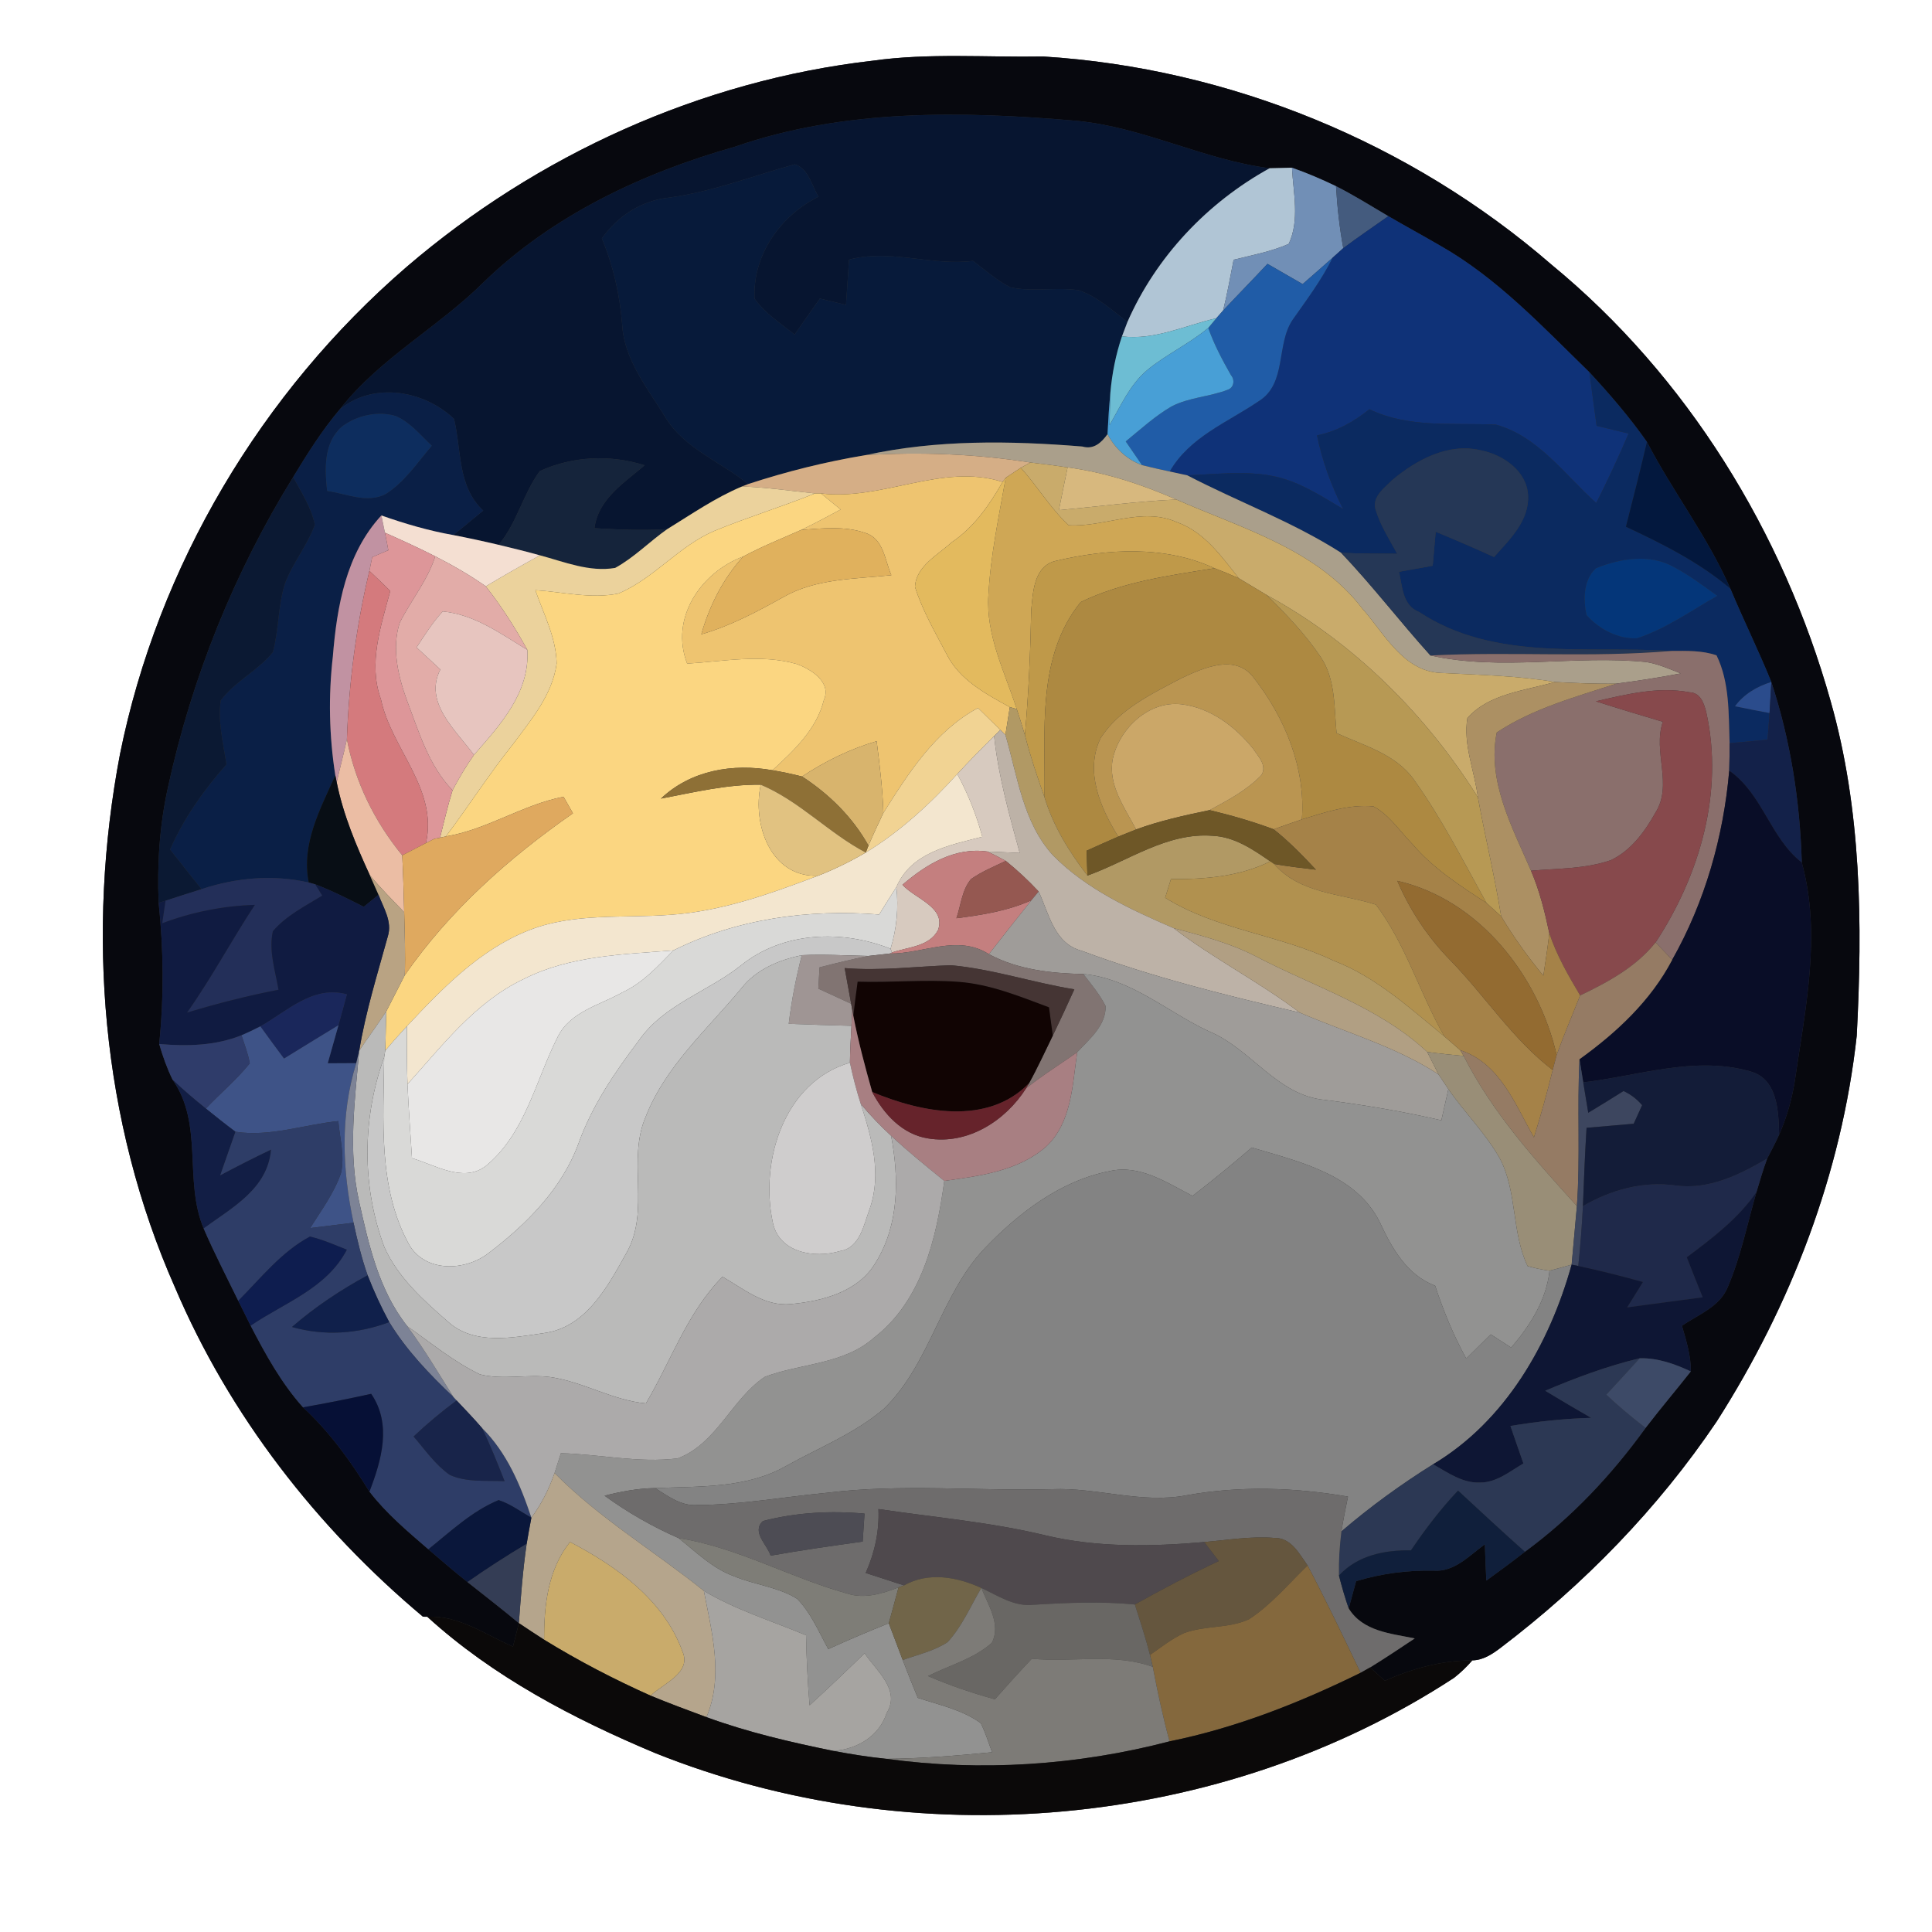 <?xml version="1.0" encoding="UTF-8" ?>
<!DOCTYPE svg PUBLIC "-//W3C//DTD SVG 1.1//EN" "http://www.w3.org/Graphics/SVG/1.1/DTD/svg11.dtd">
<svg width="250pt" height="250pt" viewBox="0 0 250 250" version="1.1" xmlns="http://www.w3.org/2000/svg">
<rect x="0" y="0" width="250" height="250" fill="#333333" stroke="none"/>
<g id="#ffffffff">
<path fill="#ffffff" opacity="1.00" d=" M 0.00 0.00 L 250.00 0.00 L 250.00 250.00 L 0.00 250.00 L 0.00 0.00 M 112.89 7.86 C 90.72 10.41 69.50 20.04 52.60 34.55 C 33.81 50.77 20.45 73.21 15.53 97.57 C 11.14 120.60 13.10 145.06 22.65 166.61 C 29.69 183.15 40.99 197.68 54.73 209.20 L 55.29 209.21 C 63.80 216.97 74.20 222.41 84.76 226.84 C 118.13 240.22 157.98 236.83 188.17 217.10 C 189.02 216.43 189.81 215.67 190.52 214.85 C 191.89 214.83 193.06 214.07 194.12 213.27 C 204.94 205.06 214.54 195.22 222.14 183.94 C 231.75 168.90 238.31 151.81 240.26 134.03 C 241.02 119.54 240.88 104.78 236.88 90.72 C 230.75 68.90 218.33 48.69 200.76 34.24 C 182.54 18.45 159.06 8.81 135.00 7.31 C 127.64 7.44 120.20 6.83 112.89 7.86 Z" />
</g>
<g id="#07080eff">
<path fill="#07080e" opacity="1.00" d=" M 112.89 7.86 C 120.20 6.83 127.64 7.44 135.00 7.31 C 159.06 8.81 182.54 18.45 200.76 34.24 C 218.33 48.69 230.75 68.90 236.88 90.72 C 240.88 104.78 241.02 119.54 240.26 134.03 C 238.31 151.81 231.75 168.90 222.14 183.94 C 214.54 195.22 204.94 205.06 194.12 213.27 C 193.06 214.07 191.89 214.83 190.52 214.85 C 186.58 214.85 182.77 215.90 179.19 217.49 C 178.72 217.06 177.77 216.19 177.30 215.76 C 179.25 214.56 181.16 213.28 183.07 212.01 C 179.97 211.37 176.35 211.11 174.52 208.13 C 174.84 206.96 175.16 205.78 175.48 204.60 C 178.73 203.62 182.10 203.17 185.49 203.24 C 188.19 203.45 190.13 201.29 192.14 199.83 C 192.19 201.40 192.25 202.96 192.33 204.53 C 194.01 203.31 195.69 202.08 197.32 200.80 C 203.38 196.36 208.55 190.85 212.94 184.77 C 214.84 182.29 216.86 179.91 218.79 177.46 C 218.82 175.43 218.20 173.48 217.64 171.55 C 219.75 170.11 222.53 169.10 223.56 166.57 C 225.26 162.62 226.09 158.38 227.28 154.27 C 227.72 152.82 228.14 151.35 228.67 149.92 C 229.20 148.90 229.75 147.88 230.22 146.82 C 231.17 144.68 231.82 142.42 232.21 140.12 C 233.57 130.70 235.74 121.03 233.15 111.61 C 232.92 103.68 231.69 95.79 229.21 88.25 C 227.56 84.17 225.60 80.23 223.91 76.17 C 220.99 69.47 216.47 63.65 213.11 57.18 C 210.87 53.99 208.31 51.02 205.66 48.16 C 199.61 42.28 193.75 35.97 186.33 31.77 C 184.12 30.48 181.86 29.26 179.65 27.97 C 177.41 26.65 175.20 25.26 172.88 24.09 C 171.02 23.19 169.12 22.38 167.18 21.70 C 166.46 21.71 165.01 21.75 164.29 21.77 C 155.73 20.67 147.90 16.44 139.28 15.63 C 124.53 14.37 109.26 14.06 95.09 18.99 C 83.16 22.37 71.54 27.83 62.56 36.54 C 56.69 42.37 49.16 46.35 44.00 52.93 C 41.69 55.65 39.78 58.69 37.93 61.74 C 30.31 74.07 24.82 87.70 21.74 101.86 C 20.65 106.77 20.32 111.82 20.53 116.83 C 21.17 122.91 21.22 129.01 20.60 135.09 C 21.05 136.67 21.61 138.23 22.33 139.71 C 26.38 145.49 23.75 152.75 26.35 158.96 C 27.72 162.14 29.32 165.21 30.83 168.32 C 31.36 169.39 31.89 170.47 32.43 171.54 C 34.36 175.26 36.40 178.97 39.21 182.11 C 42.64 185.28 45.37 189.06 47.81 193.02 C 49.99 195.85 52.74 198.16 55.43 200.48 C 57.10 201.91 58.77 203.35 60.49 204.72 C 62.71 206.48 64.96 208.22 67.14 210.03 C 66.95 210.79 66.57 212.31 66.38 213.07 C 62.80 211.52 59.37 208.99 55.29 209.21 L 54.73 209.20 C 40.99 197.68 29.69 183.15 22.65 166.61 C 13.10 145.06 11.14 120.60 15.53 97.57 C 20.45 73.21 33.81 50.77 52.60 34.55 C 69.50 20.04 90.72 10.41 112.89 7.86 Z" />
</g>
<g id="#071530ff">
<path fill="#071530" opacity="1.00" d=" M 95.09 18.99 C 109.26 14.06 124.53 14.37 139.28 15.63 C 147.90 16.44 155.73 20.67 164.29 21.77 C 156.23 26.21 149.60 33.22 145.89 41.66 C 143.91 40.15 142.00 38.38 139.60 37.56 C 136.68 37.11 133.68 37.80 130.77 37.19 C 128.99 36.30 127.49 34.95 125.91 33.76 C 120.53 34.44 115.21 32.17 109.86 33.60 C 109.74 35.55 109.61 37.50 109.47 39.45 C 108.34 39.17 107.22 38.90 106.09 38.63 C 105.00 40.18 103.91 41.74 102.82 43.29 C 101.02 41.85 99.00 40.56 97.64 38.64 C 97.38 33.02 100.97 27.91 105.92 25.45 C 105.02 24.01 104.65 21.81 102.84 21.26 C 97.46 22.74 92.23 24.80 86.66 25.56 C 83.04 25.92 79.95 27.92 77.88 30.86 C 79.36 34.41 80.21 38.18 80.51 42.02 C 80.77 46.56 83.77 50.20 86.05 53.92 C 88.49 58.03 93.24 59.73 96.81 62.64 L 96.02 62.95 C 92.57 64.39 89.50 66.53 86.34 68.47 C 83.20 68.67 80.05 68.54 76.92 68.35 C 77.40 64.56 80.76 62.48 83.41 60.21 C 78.99 58.80 74.08 59.02 69.85 60.96 C 67.69 63.89 66.91 67.67 64.52 70.50 C 62.58 70.04 60.63 69.62 58.67 69.24 C 59.96 68.18 61.24 67.13 62.53 66.07 C 59.15 62.91 59.74 58.25 58.75 54.20 C 54.85 50.51 48.40 49.38 44.00 52.93 C 49.16 46.35 56.69 42.37 62.56 36.54 C 71.54 27.83 83.16 22.37 95.09 18.99 Z" />
</g>
<g id="#071a3aff">
<path fill="#071a3a" opacity="1.00" d=" M 86.66 25.56 C 92.23 24.80 97.46 22.74 102.84 21.26 C 104.65 21.81 105.02 24.01 105.92 25.45 C 100.97 27.91 97.38 33.02 97.64 38.64 C 99.00 40.56 101.02 41.85 102.82 43.29 C 103.91 41.74 105.00 40.18 106.09 38.63 C 107.22 38.90 108.34 39.17 109.47 39.45 C 109.61 37.50 109.74 35.55 109.86 33.60 C 115.21 32.17 120.53 34.44 125.91 33.76 C 127.49 34.95 128.99 36.30 130.77 37.19 C 133.68 37.80 136.68 37.11 139.60 37.56 C 142.00 38.38 143.91 40.15 145.89 41.66 C 145.71 42.13 145.36 43.06 145.18 43.53 C 144.38 45.88 143.90 48.34 143.68 50.82 C 143.51 52.60 143.40 54.39 143.31 56.18 C 142.52 57.29 141.52 58.21 140.05 57.78 C 130.70 57.02 121.24 56.88 112.03 58.89 C 106.87 59.74 101.78 61.01 96.81 62.64 C 93.24 59.73 88.49 58.03 86.05 53.92 C 83.77 50.20 80.77 46.56 80.51 42.02 C 80.21 38.18 79.36 34.41 77.88 30.86 C 79.95 27.92 83.04 25.92 86.66 25.56 Z" />
</g>
<g id="#b0c5d5ff">
<path fill="#b0c5d5" opacity="1.00" d=" M 164.29 21.77 C 165.01 21.75 166.46 21.71 167.18 21.70 C 167.35 24.95 168.20 28.48 166.76 31.56 C 164.49 32.56 162.03 33.01 159.63 33.61 C 159.20 35.81 158.81 38.01 158.27 40.18 C 158.05 40.43 157.61 40.93 157.39 41.18 C 153.36 42.11 149.41 44.05 145.18 43.53 C 145.36 43.06 145.71 42.13 145.89 41.66 C 149.60 33.22 156.23 26.21 164.29 21.77 Z" />
</g>
<g id="#718fb6ff">
<path fill="#718fb6" opacity="1.00" d=" M 167.18 21.70 C 169.12 22.38 171.02 23.19 172.88 24.09 C 173.04 26.78 173.33 29.46 173.82 32.11 C 173.47 32.42 172.79 33.04 172.44 33.35 C 171.15 34.50 169.85 35.63 168.56 36.76 C 167.04 35.89 165.52 35.02 164.01 34.14 C 162.12 36.17 160.17 38.15 158.27 40.18 C 158.81 38.01 159.20 35.81 159.63 33.61 C 162.03 33.01 164.49 32.56 166.76 31.56 C 168.20 28.48 167.35 24.95 167.18 21.70 Z" />
</g>
<g id="#445b7eff">
<path fill="#445b7e" opacity="1.00" d=" M 172.88 24.09 C 175.20 25.26 177.41 26.65 179.65 27.97 C 177.71 29.35 175.72 30.68 173.82 32.11 C 173.33 29.46 173.04 26.78 172.88 24.09 Z" />
</g>
<g id="#0f3278ff">
<path fill="#0f3278" opacity="1.00" d=" M 179.65 27.97 C 181.86 29.26 184.12 30.48 186.33 31.77 C 193.75 35.97 199.61 42.28 205.66 48.16 C 205.97 50.48 206.28 52.79 206.60 55.10 C 207.98 55.43 209.36 55.77 210.74 56.10 C 209.44 59.14 208.04 62.14 206.55 65.09 C 202.51 61.46 199.03 56.45 193.58 54.95 C 188.07 54.70 182.36 55.43 177.20 52.96 C 175.20 54.57 172.95 55.83 170.42 56.34 C 171.10 59.65 172.27 62.85 173.79 65.86 C 170.89 64.13 167.97 62.21 164.59 61.58 C 160.97 60.89 157.28 61.38 153.64 61.51 C 153.07 61.39 151.93 61.13 151.36 61.01 C 153.94 56.53 158.82 54.67 162.88 51.91 C 166.55 49.63 165.09 44.59 167.27 41.37 C 169.10 38.77 171.02 36.21 172.44 33.35 C 172.79 33.04 173.47 32.42 173.82 32.11 C 175.72 30.68 177.71 29.35 179.65 27.97 Z" />
</g>
<g id="#205ca7ff">
<path fill="#205ca7" opacity="1.00" d=" M 168.56 36.76 C 169.85 35.63 171.15 34.50 172.44 33.35 C 171.02 36.21 169.10 38.77 167.27 41.37 C 165.09 44.59 166.55 49.63 162.88 51.91 C 158.82 54.67 153.94 56.53 151.36 61.01 C 150.16 60.75 148.96 60.49 147.78 60.19 C 147.07 59.17 146.37 58.15 145.67 57.12 C 147.59 55.55 149.43 53.86 151.58 52.60 C 153.86 51.41 156.51 51.35 158.88 50.43 C 159.68 50.15 159.81 49.15 159.29 48.55 C 158.17 46.58 157.10 44.58 156.35 42.43 C 156.61 42.12 157.13 41.49 157.39 41.18 C 157.61 40.93 158.05 40.43 158.27 40.18 C 160.17 38.15 162.12 36.17 164.01 34.14 C 165.52 35.02 167.04 35.89 168.56 36.76 Z" />
</g>
<g id="#6dbdd3ff">
<path fill="#6dbdd3" opacity="1.00" d=" M 145.18 43.53 C 149.41 44.05 153.36 42.11 157.39 41.18 C 157.13 41.49 156.61 42.12 156.35 42.43 C 153.89 44.49 150.94 45.84 148.47 47.87 C 146.21 49.75 145.03 52.52 143.58 55.00 C 143.60 53.61 143.63 52.21 143.68 50.82 C 143.90 48.34 144.38 45.88 145.18 43.53 Z" />
</g>
<g id="#489fd6ff">
<path fill="#489fd6" opacity="1.00" d=" M 148.47 47.87 C 150.94 45.84 153.89 44.49 156.35 42.43 C 157.10 44.58 158.17 46.58 159.29 48.55 C 159.81 49.15 159.68 50.15 158.88 50.43 C 156.51 51.35 153.86 51.41 151.58 52.60 C 149.43 53.86 147.59 55.55 145.67 57.12 C 146.37 58.15 147.07 59.17 147.78 60.19 C 145.82 59.46 144.28 58.02 143.31 56.18 C 143.40 54.39 143.51 52.60 143.68 50.82 C 143.63 52.21 143.60 53.61 143.58 55.00 C 145.03 52.52 146.21 49.75 148.47 47.87 Z" />
</g>
<g id="#0b2a60ff">
<path fill="#0b2a60" opacity="1.00" d=" M 205.66 48.16 C 208.31 51.02 210.87 53.99 213.11 57.18 C 212.26 60.85 211.32 64.51 210.39 68.16 C 215.14 70.38 219.89 72.76 223.91 76.17 C 225.60 80.23 227.56 84.17 229.21 88.25 C 227.35 88.82 225.67 89.81 224.51 91.39 C 225.99 91.70 227.48 91.99 228.98 92.27 C 228.90 93.42 228.81 94.56 228.72 95.71 C 227.08 95.86 225.44 96.02 223.81 96.17 C 223.67 92.35 223.83 88.32 222.12 84.80 C 220.25 84.15 218.23 84.22 216.28 84.23 C 205.34 83.54 193.32 85.61 183.63 79.19 C 181.47 78.35 181.48 75.91 181.03 73.99 C 182.48 73.73 183.93 73.47 185.39 73.21 C 185.52 71.74 185.64 70.28 185.78 68.81 C 188.31 69.85 190.83 70.94 193.33 72.08 C 195.34 69.81 197.90 67.40 197.73 64.10 C 197.56 60.92 194.48 58.84 191.61 58.27 C 187.41 57.27 183.28 59.50 180.16 62.12 C 179.16 63.12 177.53 64.27 177.99 65.91 C 178.60 67.96 179.78 69.79 180.80 71.66 C 178.38 71.65 175.96 71.65 173.54 71.53 C 167.26 67.51 160.22 64.94 153.64 61.51 C 157.28 61.38 160.97 60.89 164.59 61.58 C 167.97 62.21 170.89 64.13 173.79 65.86 C 172.27 62.85 171.10 59.65 170.42 56.34 C 172.95 55.83 175.20 54.57 177.20 52.96 C 182.36 55.43 188.07 54.70 193.58 54.95 C 199.03 56.45 202.51 61.46 206.55 65.09 C 208.04 62.14 209.44 59.14 210.74 56.10 C 209.36 55.77 207.98 55.43 206.60 55.10 C 206.28 52.79 205.97 50.48 205.66 48.16 M 206.52 73.53 C 204.88 75.02 204.87 77.57 205.29 79.59 C 206.91 81.39 209.36 82.73 211.84 82.59 C 215.58 81.36 218.82 79.03 222.22 77.10 C 220.39 75.79 218.59 74.42 216.60 73.38 C 213.51 71.62 209.66 72.25 206.52 73.53 Z" />
</g>
<g id="#0a1f46ff">
<path fill="#0a1f46" opacity="1.00" d=" M 44.00 52.93 C 48.40 49.38 54.85 50.51 58.75 54.20 C 59.74 58.25 59.15 62.91 62.53 66.07 C 61.24 67.13 59.96 68.18 58.67 69.24 C 55.49 68.68 52.39 67.77 49.35 66.70 C 44.78 71.63 43.59 78.49 43.07 84.96 C 42.48 90.07 42.59 95.25 43.39 100.33 C 41.43 104.70 38.95 109.23 39.95 114.20 C 35.35 113.14 30.52 113.57 26.07 115.06 C 24.71 113.35 23.36 111.63 22.00 109.93 C 23.79 105.87 26.36 102.23 29.30 98.92 C 28.89 96.19 28.17 93.41 28.56 90.64 C 30.41 88.15 33.37 86.80 35.31 84.39 C 36.09 81.50 35.96 78.44 36.85 75.58 C 37.85 72.87 39.75 70.61 40.74 67.90 C 40.28 65.66 38.99 63.72 37.93 61.74 C 39.78 58.69 41.69 55.65 44.00 52.93 M 44.22 55.23 C 41.86 57.31 42.03 60.68 42.33 63.52 C 44.79 63.87 47.50 65.18 49.90 63.93 C 52.37 62.37 54.00 59.86 55.87 57.68 C 54.40 56.30 53.08 54.64 51.20 53.83 C 48.85 53.15 46.14 53.75 44.22 55.23 Z" />
</g>
<g id="#0d2d5eff">
<path fill="#0d2d5e" opacity="1.00" d=" M 44.22 55.23 C 46.14 53.75 48.85 53.15 51.20 53.83 C 53.08 54.64 54.40 56.30 55.87 57.68 C 54.00 59.86 52.37 62.37 49.90 63.93 C 47.50 65.18 44.79 63.87 42.33 63.52 C 42.03 60.68 41.86 57.31 44.22 55.23 Z" />
</g>
<g id="#aa9f8bff">
<path fill="#aa9f8b" opacity="1.00" d=" M 143.31 56.18 C 144.28 58.02 145.82 59.46 147.78 60.19 C 148.96 60.49 150.16 60.75 151.36 61.01 C 151.93 61.13 153.07 61.39 153.64 61.51 C 160.22 64.94 167.26 67.51 173.54 71.53 C 177.59 75.78 181.16 80.46 185.10 84.82 C 194.29 86.86 203.77 84.73 213.06 85.67 C 214.60 85.93 216.04 86.57 217.49 87.14 C 214.72 87.67 211.95 88.10 209.16 88.46 C 206.51 88.51 203.86 88.39 201.21 88.25 C 196.33 87.43 191.38 87.33 186.45 87.08 C 181.56 86.86 179.15 81.99 176.28 78.75 C 170.41 71.06 160.69 68.37 152.22 64.64 C 147.72 62.67 143.03 61.13 138.15 60.48 C 136.55 60.24 134.95 60.03 133.34 59.85 C 126.30 58.74 119.14 58.46 112.03 58.89 C 121.24 56.88 130.70 57.02 140.05 57.78 C 141.52 58.21 142.52 57.29 143.31 56.18 Z" />
</g>
<g id="#03183eff">
<path fill="#03183e" opacity="1.00" d=" M 213.11 57.18 C 216.47 63.65 220.99 69.47 223.91 76.17 C 219.89 72.76 215.14 70.38 210.39 68.16 C 211.32 64.51 212.26 60.85 213.11 57.18 Z" />
</g>
<g id="#253756ff">
<path fill="#253756" opacity="1.00" d=" M 180.16 62.12 C 183.28 59.50 187.41 57.27 191.61 58.27 C 194.48 58.84 197.56 60.92 197.73 64.10 C 197.90 67.40 195.34 69.81 193.33 72.08 C 190.83 70.94 188.31 69.85 185.78 68.81 C 185.64 70.28 185.52 71.74 185.39 73.21 C 183.93 73.47 182.48 73.73 181.03 73.99 C 181.48 75.91 181.47 78.35 183.63 79.19 C 193.32 85.61 205.34 83.54 216.28 84.23 C 205.90 85.13 195.49 84.28 185.10 84.82 C 181.16 80.46 177.59 75.78 173.54 71.53 C 175.96 71.65 178.38 71.65 180.80 71.66 C 179.78 69.79 178.60 67.96 177.99 65.91 C 177.53 64.27 179.16 63.12 180.16 62.12 Z" />
</g>
<g id="#15243bff">
<path fill="#15243b" opacity="1.00" d=" M 69.85 60.96 C 74.08 59.02 78.99 58.80 83.41 60.21 C 80.76 62.48 77.40 64.56 76.92 68.35 C 80.05 68.54 83.20 68.67 86.34 68.47 C 84.04 70.08 82.07 72.14 79.60 73.49 C 76.26 74.06 73.03 72.70 69.87 71.86 C 68.10 71.37 66.31 70.92 64.52 70.50 C 66.91 67.67 67.69 63.89 69.85 60.96 Z" />
</g>
<g id="#d5ae86ff">
<path fill="#d5ae86" opacity="1.00" d=" M 112.03 58.89 C 119.14 58.46 126.30 58.74 133.34 59.85 C 133.03 60.02 132.40 60.36 132.09 60.53 C 131.60 60.85 130.63 61.50 130.14 61.82 L 129.74 62.36 C 121.88 59.87 114.23 64.82 106.24 63.85 L 105.46 63.85 C 102.32 63.52 99.18 63.06 96.02 62.95 L 96.81 62.64 C 101.78 61.01 106.87 59.74 112.03 58.89 Z" />
</g>
<g id="#c9ab6bff">
<path fill="#c9ab6b" opacity="1.00" d=" M 133.34 59.85 C 134.95 60.03 136.55 60.24 138.15 60.48 C 137.76 62.33 137.39 64.17 137.02 66.01 C 142.09 65.55 147.13 64.87 152.22 64.64 C 160.69 68.37 170.41 71.06 176.28 78.75 C 179.15 81.99 181.56 86.86 186.45 87.08 C 191.38 87.33 196.33 87.43 201.21 88.25 C 197.36 89.37 192.65 89.75 189.88 92.92 C 189.31 96.34 190.81 99.78 191.24 103.17 C 184.48 92.40 175.13 83.11 163.93 77.01 C 162.72 76.28 161.50 75.56 160.30 74.83 C 158.06 72.00 155.85 68.83 152.29 67.57 C 147.75 65.54 142.96 68.24 138.29 67.97 C 135.91 65.76 134.25 62.93 132.09 60.53 C 132.40 60.36 133.03 60.02 133.34 59.85 Z" />
<path fill="#c9ab6b" opacity="1.00" d=" M 70.41 212.18 C 70.39 207.74 70.89 203.12 73.76 199.53 C 79.81 202.69 85.88 207.02 88.31 213.69 C 89.54 216.49 85.79 217.85 84.19 219.42 C 79.45 217.30 74.83 214.90 70.41 212.18 Z" />
</g>
<g id="#eec470ff">
<path fill="#eec470" opacity="1.00" d=" M 106.24 63.85 C 114.23 64.82 121.88 59.87 129.74 62.36 C 128.03 65.34 126.05 68.22 123.15 70.17 C 121.37 71.81 118.52 73.26 118.40 75.95 C 119.37 79.01 121.00 81.81 122.49 84.64 C 124.14 87.97 127.56 89.79 130.67 91.50 C 130.53 92.40 130.24 94.20 130.10 95.10 L 129.44 94.45 C 128.47 93.51 127.51 92.56 126.55 91.61 C 121.01 94.59 117.56 100.03 114.31 105.19 C 114.21 102.08 113.83 98.99 113.44 95.91 C 110.00 96.92 106.77 98.50 103.79 100.48 C 102.53 100.16 101.25 99.89 99.96 99.67 C 102.73 97.12 105.68 94.37 106.61 90.57 C 107.64 88.26 104.90 86.56 103.05 85.91 C 98.44 84.61 93.60 85.59 88.92 85.87 C 86.64 80.01 90.68 74.07 96.17 72.01 C 93.57 74.88 91.80 78.37 90.75 82.08 C 94.50 81.00 97.94 79.17 101.33 77.28 C 105.58 74.84 110.61 74.93 115.34 74.43 C 114.50 72.51 114.35 69.73 112.02 68.98 C 109.35 68.04 106.45 68.36 103.68 68.57 C 105.41 67.75 107.09 66.83 108.78 65.93 C 107.94 65.23 107.09 64.54 106.24 63.85 Z" />
</g>
<g id="#cfa755ff">
<path fill="#cfa755" opacity="1.00" d=" M 130.14 61.82 C 130.63 61.50 131.60 60.85 132.09 60.53 C 134.25 62.93 135.91 65.76 138.29 67.97 C 142.96 68.24 147.75 65.54 152.29 67.57 C 155.85 68.83 158.06 72.00 160.30 74.83 C 159.26 74.36 158.22 73.93 157.16 73.53 C 150.71 70.55 143.27 71.00 136.52 72.60 C 133.78 73.31 133.66 76.66 133.44 78.97 C 133.33 84.36 133.11 89.75 132.62 95.12 C 132.29 93.99 131.94 92.87 131.57 91.76 C 130.01 86.95 127.56 82.21 127.90 77.01 C 128.17 71.89 129.25 66.86 130.14 61.82 Z" />
</g>
<g id="#d7b87eff">
<path fill="#d7b87e" opacity="1.00" d=" M 138.15 60.48 C 143.03 61.13 147.72 62.67 152.22 64.64 C 147.13 64.87 142.09 65.55 137.02 66.01 C 137.39 64.17 137.76 62.33 138.15 60.48 Z" />
</g>
<g id="#0b1933ff">
<path fill="#0b1933" opacity="1.00" d=" M 21.74 101.86 C 24.82 87.70 30.31 74.07 37.93 61.74 C 38.99 63.72 40.28 65.66 40.74 67.90 C 39.75 70.61 37.85 72.87 36.85 75.58 C 35.96 78.44 36.09 81.50 35.31 84.39 C 33.37 86.80 30.41 88.15 28.56 90.64 C 28.17 93.41 28.89 96.19 29.30 98.92 C 26.36 102.23 23.79 105.87 22.00 109.93 C 23.36 111.63 24.71 113.35 26.07 115.06 C 24.51 115.54 22.97 116.05 21.42 116.55 L 20.53 116.83 C 20.32 111.82 20.65 106.77 21.74 101.86 Z" />
</g>
<g id="#e3ba5eff">
<path fill="#e3ba5e" opacity="1.00" d=" M 129.74 62.36 L 130.14 61.82 C 129.25 66.86 128.17 71.89 127.90 77.01 C 127.56 82.21 130.01 86.95 131.57 91.76 L 130.67 91.50 C 127.56 89.79 124.14 87.97 122.49 84.64 C 121.00 81.81 119.37 79.01 118.40 75.95 C 118.52 73.26 121.37 71.81 123.15 70.17 C 126.05 68.22 128.03 65.34 129.74 62.36 Z" />
</g>
<g id="#ebd29cff">
<path fill="#ebd29c" opacity="1.00" d=" M 86.34 68.47 C 89.50 66.53 92.57 64.39 96.02 62.95 C 99.18 63.06 102.32 63.52 105.46 63.85 C 101.18 65.57 96.77 66.92 92.50 68.67 C 87.85 70.62 84.64 74.87 80.00 76.81 C 76.45 77.52 72.83 76.59 69.27 76.37 C 70.35 79.47 71.97 82.52 72.03 85.86 C 71.48 89.91 68.73 93.14 66.37 96.31 C 63.30 100.15 60.65 104.30 57.70 108.23 L 56.94 108.40 C 57.46 106.34 57.93 104.28 58.56 102.26 C 59.39 100.69 60.29 99.15 61.33 97.69 C 64.70 93.82 68.57 89.66 68.24 84.10 C 66.66 81.23 64.89 78.45 62.86 75.87 C 65.17 74.49 67.51 73.15 69.87 71.86 C 73.03 72.70 76.26 74.06 79.60 73.49 C 82.07 72.14 84.04 70.08 86.34 68.47 Z" />
</g>
<g id="#fbd681ff">
<path fill="#fbd681" opacity="1.00" d=" M 105.46 63.85 L 106.24 63.85 C 107.09 64.54 107.94 65.23 108.78 65.93 C 107.09 66.83 105.41 67.75 103.68 68.57 C 101.16 69.68 98.60 70.71 96.17 72.01 C 90.68 74.07 86.64 80.01 88.92 85.87 C 93.60 85.59 98.44 84.61 103.05 85.91 C 104.90 86.56 107.64 88.26 106.61 90.57 C 105.68 94.37 102.73 97.12 99.96 99.67 C 94.82 98.76 89.40 99.66 85.52 103.34 C 89.79 102.53 94.07 101.48 98.44 101.54 C 97.33 106.62 99.69 113.57 105.86 113.32 C 99.67 115.65 93.34 117.94 86.69 118.38 C 80.61 118.84 74.26 118.09 68.46 120.37 C 62.09 122.86 57.24 127.91 52.65 132.79 C 51.70 133.83 50.75 134.87 49.85 135.96 C 49.92 134.26 49.92 132.56 49.99 130.86 C 50.79 129.30 51.59 127.75 52.38 126.19 C 58.15 117.85 65.85 111.00 74.14 105.24 C 73.84 104.71 73.23 103.64 72.92 103.10 C 67.61 104.13 63.04 107.35 57.70 108.23 C 60.65 104.30 63.30 100.15 66.37 96.31 C 68.73 93.14 71.48 89.91 72.03 85.86 C 71.97 82.52 70.35 79.47 69.27 76.37 C 72.83 76.59 76.45 77.52 80.00 76.81 C 84.64 74.87 87.85 70.62 92.50 68.67 C 96.77 66.92 101.18 65.57 105.46 63.85 Z" />
</g>
<g id="#c192a2ff">
<path fill="#c192a2" opacity="1.00" d=" M 43.07 84.96 C 43.59 78.49 44.78 71.63 49.35 66.70 C 49.47 67.26 49.70 68.37 49.81 68.93 C 49.97 69.68 50.11 70.44 50.25 71.20 C 49.55 71.49 48.86 71.79 48.16 72.10 C 48.04 72.69 47.92 73.28 47.80 73.87 C 46.09 81.02 45.15 88.31 44.89 95.66 C 44.49 97.52 43.99 99.37 43.57 101.23 L 43.39 100.33 C 42.59 95.25 42.48 90.07 43.07 84.96 Z" />
</g>
<g id="#f4dfd2ff">
<path fill="#f4dfd2" opacity="1.00" d=" M 49.35 66.70 C 52.39 67.77 55.49 68.68 58.67 69.24 C 60.63 69.62 62.58 70.04 64.52 70.50 C 66.31 70.92 68.10 71.37 69.87 71.86 C 67.51 73.15 65.17 74.49 62.86 75.87 C 60.79 74.41 58.58 73.15 56.32 71.99 C 54.19 70.90 52.00 69.91 49.81 68.93 C 49.70 68.37 49.47 67.26 49.35 66.70 Z" />
</g>
<g id="#e0b15dff">
<path fill="#e0b15d" opacity="1.00" d=" M 103.68 68.57 C 106.45 68.36 109.35 68.04 112.02 68.98 C 114.35 69.73 114.50 72.51 115.34 74.43 C 110.61 74.93 105.58 74.84 101.33 77.28 C 97.94 79.17 94.50 81.00 90.75 82.08 C 91.80 78.37 93.57 74.88 96.17 72.01 C 98.60 70.71 101.16 69.68 103.68 68.57 Z" />
</g>
<g id="#dd9699ff">
<path fill="#dd9699" opacity="1.00" d=" M 49.81 68.93 C 52.00 69.91 54.19 70.90 56.32 71.99 C 55.32 75.13 53.18 77.68 51.72 80.59 C 50.68 83.85 51.49 87.37 52.61 90.50 C 54.18 94.60 55.42 99.02 58.56 102.26 C 57.93 104.28 57.46 106.34 56.94 108.40 L 56.18 108.55 C 55.92 108.68 55.39 108.95 55.12 109.09 C 56.69 102.06 50.65 96.94 49.29 90.48 C 47.61 85.83 49.30 81.01 50.50 76.47 C 49.61 75.59 48.71 74.73 47.80 73.87 C 47.92 73.28 48.04 72.69 48.16 72.10 C 48.86 71.79 49.55 71.49 50.25 71.20 C 50.11 70.44 49.97 69.68 49.81 68.93 Z" />
</g>
<g id="#bf9949ff">
<path fill="#bf9949" opacity="1.00" d=" M 136.52 72.60 C 143.27 71.00 150.71 70.55 157.16 73.53 C 151.30 74.47 145.22 75.29 139.84 77.91 C 134.10 84.97 135.29 94.67 135.16 103.17 C 134.22 100.52 133.32 97.85 132.62 95.12 C 133.11 89.75 133.33 84.36 133.44 78.97 C 133.66 76.66 133.78 73.31 136.52 72.60 Z" />
</g>
<g id="#e2aca8ff">
<path fill="#e2aca8" opacity="1.00" d=" M 56.32 71.99 C 58.58 73.15 60.79 74.41 62.86 75.87 C 64.89 78.45 66.66 81.23 68.24 84.10 C 64.83 82.02 61.39 79.50 57.29 79.12 C 55.98 80.53 54.96 82.18 53.90 83.78 C 54.93 84.73 55.96 85.67 56.98 86.63 C 54.78 90.94 59.03 94.52 61.33 97.69 C 60.29 99.15 59.39 100.69 58.56 102.26 C 55.42 99.02 54.18 94.60 52.61 90.50 C 51.49 87.37 50.68 83.85 51.72 80.59 C 53.18 77.68 55.32 75.13 56.32 71.99 Z" />
</g>
<g id="#043679ff">
<path fill="#043679" opacity="1.00" d=" M 206.52 73.53 C 209.66 72.25 213.51 71.62 216.60 73.38 C 218.59 74.42 220.39 75.79 222.22 77.10 C 218.82 79.03 215.58 81.36 211.84 82.59 C 209.36 82.73 206.91 81.39 205.29 79.59 C 204.87 77.57 204.88 75.02 206.52 73.53 Z" />
</g>
<g id="#d47a7dff">
<path fill="#d47a7d" opacity="1.00" d=" M 47.80 73.87 C 48.71 74.73 49.61 75.59 50.50 76.47 C 49.30 81.01 47.61 85.83 49.29 90.48 C 50.65 96.94 56.69 102.06 55.12 109.09 C 54.10 109.62 53.07 110.15 52.05 110.68 C 48.48 106.33 45.94 101.19 44.89 95.66 C 45.15 88.31 46.09 81.02 47.80 73.87 Z" />
</g>
<g id="#ad8941ff">
<path fill="#ad8941" opacity="1.00" d=" M 139.84 77.91 C 145.22 75.29 151.30 74.47 157.16 73.53 C 158.22 73.93 159.26 74.36 160.30 74.83 C 161.50 75.56 162.72 76.28 163.93 77.01 C 166.47 79.51 168.95 82.11 170.94 85.08 C 172.84 87.96 172.63 91.56 172.95 94.86 C 176.48 96.49 180.65 97.57 182.99 100.93 C 186.58 105.94 189.36 111.47 192.36 116.85 C 188.94 114.62 185.45 112.38 182.78 109.24 C 181.14 107.58 179.82 105.47 177.72 104.35 C 174.55 104.05 171.45 105.12 168.46 106.03 C 168.97 99.40 166.27 92.89 162.26 87.74 C 159.90 84.54 155.73 86.41 152.87 87.76 C 149.06 89.77 144.84 91.76 142.43 95.49 C 140.33 99.80 142.38 104.52 144.70 108.26 C 143.33 108.85 141.97 109.47 140.61 110.08 C 140.64 111.16 140.68 112.23 140.71 113.30 C 138.36 110.24 136.28 106.90 135.16 103.17 C 135.29 94.67 134.10 84.97 139.84 77.91 Z" />
</g>
<g id="#b79954ff">
<path fill="#b79954" opacity="1.00" d=" M 163.93 77.01 C 175.13 83.11 184.48 92.40 191.24 103.17 C 192.18 108.32 193.42 113.40 194.25 118.57 C 193.78 118.14 192.83 117.28 192.36 116.85 C 189.36 111.47 186.58 105.94 182.99 100.93 C 180.65 97.57 176.48 96.49 172.95 94.86 C 172.63 91.56 172.84 87.96 170.94 85.08 C 168.95 82.11 166.47 79.51 163.93 77.01 Z" />
</g>
<g id="#e7c5bfff">
<path fill="#e7c5bf" opacity="1.00" d=" M 53.90 83.78 C 54.96 82.18 55.98 80.53 57.29 79.12 C 61.39 79.50 64.83 82.02 68.24 84.10 C 68.57 89.66 64.70 93.82 61.33 97.69 C 59.03 94.52 54.78 90.94 56.98 86.63 C 55.96 85.67 54.93 84.73 53.90 83.78 Z" />
</g>
<g id="#8a6f6cff">
<path fill="#8a6f6c" opacity="1.00" d=" M 216.28 84.23 C 218.23 84.22 220.25 84.15 222.12 84.80 C 223.83 88.32 223.67 92.35 223.81 96.17 C 223.81 97.35 223.80 98.54 223.76 99.72 C 223.02 108.27 220.62 116.71 216.38 124.20 C 215.66 123.44 214.95 122.69 214.24 121.94 C 219.94 113.25 223.09 102.51 220.79 92.17 C 220.50 91.01 220.04 89.62 218.62 89.58 C 214.56 88.81 210.46 89.84 206.51 90.75 C 209.38 91.68 212.28 92.54 215.17 93.40 C 213.84 97.28 216.51 101.53 214.21 105.16 C 212.84 107.62 211.04 110.08 208.43 111.31 C 205.12 112.45 201.56 112.37 198.11 112.67 C 195.69 107.06 192.40 101.06 193.68 94.78 C 198.34 91.68 203.88 90.18 209.16 88.46 C 211.95 88.10 214.72 87.67 217.49 87.14 C 216.04 86.57 214.60 85.93 213.06 85.67 C 203.77 84.73 194.29 86.86 185.10 84.82 C 195.49 84.28 205.90 85.13 216.28 84.23 Z" />
</g>
<g id="#ba9551ff">
<path fill="#ba9551" opacity="1.00" d=" M 152.87 87.76 C 155.73 86.41 159.90 84.54 162.26 87.74 C 166.27 92.89 168.97 99.40 168.46 106.03 C 167.24 106.45 166.02 106.87 164.81 107.31 C 162.10 106.30 159.32 105.50 156.52 104.83 C 158.89 103.55 161.36 102.26 163.24 100.28 C 163.98 99.03 162.81 97.89 162.17 96.91 C 159.86 94.02 156.63 91.58 152.87 91.13 C 148.67 90.65 144.87 94.24 144.00 98.17 C 143.32 101.54 145.53 104.50 147.01 107.33 C 146.43 107.56 145.28 108.02 144.70 108.26 C 142.38 104.52 140.33 99.80 142.43 95.49 C 144.84 91.76 149.06 89.77 152.87 87.76 Z" />
</g>
<g id="#ac9063ff">
<path fill="#ac9063" opacity="1.00" d=" M 201.21 88.25 C 203.86 88.39 206.51 88.51 209.16 88.46 C 203.88 90.18 198.34 91.68 193.68 94.78 C 192.40 101.06 195.69 107.06 198.11 112.67 C 199.22 115.26 199.90 118.00 200.48 120.75 C 200.27 122.59 199.99 124.42 199.71 126.25 C 197.70 123.83 195.87 121.27 194.25 118.57 C 193.42 113.40 192.18 108.32 191.24 103.17 C 190.81 99.78 189.31 96.34 189.88 92.92 C 192.65 89.75 197.36 89.37 201.21 88.25 Z" />
</g>
<g id="#2b4c8cff">
<path fill="#2b4c8c" opacity="1.00" d=" M 224.51 91.39 C 225.67 89.81 227.35 88.82 229.21 88.25 C 229.15 89.25 229.04 91.27 228.98 92.27 C 227.48 91.99 225.99 91.70 224.51 91.39 Z" />
</g>
<g id="#87494cff">
<path fill="#87494c" opacity="1.00" d=" M 206.51 90.75 C 210.46 89.84 214.56 88.81 218.62 89.58 C 220.04 89.62 220.50 91.01 220.79 92.17 C 223.09 102.51 219.94 113.25 214.24 121.94 C 211.70 125.13 208.07 127.08 204.47 128.81 C 202.94 126.23 201.42 123.61 200.48 120.75 C 199.90 118.00 199.22 115.26 198.11 112.67 C 201.56 112.37 205.12 112.45 208.43 111.31 C 211.04 110.08 212.84 107.62 214.21 105.16 C 216.51 101.53 213.84 97.28 215.17 93.40 C 212.28 92.54 209.38 91.68 206.51 90.75 Z" />
</g>
<g id="#132149ff">
<path fill="#132149" opacity="1.00" d=" M 229.21 88.25 C 231.69 95.79 232.92 103.68 233.15 111.61 C 229.07 108.44 228.09 102.75 223.76 99.72 C 223.80 98.54 223.81 97.35 223.81 96.17 C 225.44 96.02 227.08 95.86 228.72 95.71 C 228.81 94.56 228.90 93.42 228.98 92.27 C 229.04 91.27 229.15 89.25 229.21 88.25 Z" />
</g>
<g id="#cba768ff">
<path fill="#cba768" opacity="1.00" d=" M 144.00 98.17 C 144.87 94.24 148.67 90.65 152.87 91.13 C 156.63 91.58 159.86 94.02 162.17 96.91 C 162.81 97.89 163.98 99.03 163.24 100.28 C 161.36 102.26 158.89 103.55 156.52 104.83 C 153.31 105.50 150.09 106.20 147.01 107.33 C 145.53 104.50 143.32 101.54 144.00 98.17 Z" />
</g>
<g id="#f1d393ff">
<path fill="#f1d393" opacity="1.00" d=" M 114.31 105.19 C 117.56 100.03 121.01 94.59 126.55 91.61 C 127.51 92.56 128.47 93.51 129.44 94.45 L 128.64 95.25 C 127.01 96.85 125.42 98.48 123.87 100.16 C 120.37 104.03 116.49 107.59 112.03 110.32 L 112.38 109.42 C 112.99 107.99 113.65 106.59 114.31 105.19 Z" />
</g>
<g id="#b19964ff">
<path fill="#b19964" opacity="1.00" d=" M 130.67 91.50 L 131.57 91.76 C 131.94 92.87 132.29 93.99 132.62 95.12 C 133.32 97.85 134.22 100.52 135.16 103.17 C 136.28 106.90 138.36 110.24 140.71 113.30 C 146.02 111.40 151.02 107.69 156.91 108.15 C 159.73 108.27 162.13 109.91 164.37 111.46 C 160.38 113.44 155.90 113.79 151.52 113.75 C 151.33 114.35 150.96 115.56 150.77 116.17 C 157.44 120.33 165.53 120.94 172.56 124.31 C 178.05 126.41 182.41 130.44 186.89 134.10 C 187.57 134.70 188.26 135.30 188.95 135.89 L 189.40 136.64 C 187.82 136.49 186.24 136.34 184.68 136.12 C 178.34 130.21 169.93 127.66 162.40 123.70 C 159.08 122.00 155.45 121.06 151.86 120.10 C 146.30 117.69 140.61 115.08 136.28 110.71 C 132.37 106.45 131.67 100.44 130.10 95.10 C 130.24 94.20 130.53 92.40 130.67 91.50 Z" />
</g>
<g id="#bdb2a7ff">
<path fill="#bdb2a7" opacity="1.00" d=" M 129.44 94.45 L 130.10 95.10 C 131.67 100.44 132.37 106.45 136.28 110.71 C 140.61 115.08 146.30 117.69 151.86 120.10 C 157.08 124.08 162.96 127.07 168.19 131.03 C 158.67 128.81 149.13 126.45 139.96 123.03 C 136.41 122.10 135.74 118.23 134.40 115.36 C 133.08 113.94 131.66 112.62 130.15 111.40 C 129.37 110.97 128.58 110.57 127.78 110.19 C 129.17 110.24 130.56 110.31 131.95 110.37 C 130.59 105.40 129.18 100.40 128.64 95.25 L 129.44 94.45 Z" />
</g>
<g id="#ebbda4ff">
<path fill="#ebbda4" opacity="1.00" d=" M 43.57 101.23 C 43.99 99.37 44.49 97.52 44.89 95.66 C 45.94 101.19 48.48 106.33 52.05 110.68 C 52.18 113.13 52.24 115.59 52.30 118.04 C 50.78 116.47 49.25 114.92 47.85 113.24 C 46.08 109.38 44.41 105.42 43.57 101.23 Z" />
</g>
<g id="#d8b46dff">
<path fill="#d8b46d" opacity="1.00" d=" M 103.79 100.48 C 106.77 98.50 110.00 96.92 113.44 95.91 C 113.83 98.99 114.21 102.08 114.31 105.19 C 113.65 106.59 112.99 107.99 112.38 109.42 C 110.34 105.75 107.29 102.76 103.79 100.48 Z" />
</g>
<g id="#d7cabfff">
<path fill="#d7cabf" opacity="1.00" d=" M 123.87 100.16 C 125.42 98.48 127.01 96.85 128.64 95.25 C 129.18 100.40 130.59 105.40 131.95 110.37 C 130.56 110.31 129.17 110.24 127.78 110.19 C 123.55 109.59 119.84 111.85 116.78 114.49 C 118.36 116.28 122.46 117.38 121.38 120.35 C 120.25 122.51 117.47 122.54 115.42 123.25 L 115.24 122.77 C 116.03 120.18 116.29 117.48 115.99 114.79 C 117.89 110.29 122.89 109.36 127.11 108.28 C 126.35 105.46 125.27 102.73 123.87 100.16 Z" />
</g>
<g id="#8e7036ff">
<path fill="#8e7036" opacity="1.00" d=" M 85.52 103.34 C 89.40 99.66 94.82 98.76 99.96 99.67 C 101.25 99.89 102.53 100.16 103.79 100.48 C 107.29 102.76 110.34 105.75 112.38 109.42 L 112.03 110.32 C 107.23 107.80 103.48 103.66 98.44 101.54 C 94.07 101.48 89.79 102.53 85.52 103.34 Z" />
</g>
<g id="#090d27ff">
<path fill="#090d27" opacity="1.00" d=" M 223.76 99.72 C 228.09 102.75 229.07 108.44 233.15 111.61 C 235.74 121.03 233.57 130.70 232.21 140.12 C 231.82 142.42 231.17 144.68 230.22 146.82 C 230.14 143.77 230.03 139.53 226.38 138.61 C 219.27 136.62 211.97 139.22 204.87 140.06 C 204.75 139.31 204.51 137.81 204.39 137.06 C 209.18 133.61 213.61 129.49 216.38 124.20 C 220.62 116.71 223.02 108.27 223.76 99.72 Z" />
</g>
<g id="#080e15ff">
<path fill="#080e15" opacity="1.00" d=" M 39.95 114.20 C 38.95 109.23 41.43 104.70 43.39 100.33 L 43.57 101.23 C 44.41 105.42 46.08 109.38 47.85 113.24 C 48.13 113.88 48.70 115.14 48.98 115.78 C 48.50 116.17 47.55 116.95 47.07 117.34 C 45.01 116.30 42.95 115.25 40.79 114.43 L 39.95 114.20 Z" />
</g>
<g id="#f3e6cfff">
<path fill="#f3e6cf" opacity="1.00" d=" M 112.03 110.32 C 116.49 107.59 120.37 104.03 123.87 100.16 C 125.27 102.73 126.35 105.46 127.11 108.28 C 122.89 109.36 117.89 110.29 115.99 114.79 C 115.23 115.96 114.50 117.15 113.76 118.34 C 104.66 117.62 95.36 118.87 87.14 122.98 C 80.60 123.50 73.76 123.65 67.78 126.68 C 61.52 129.64 57.26 135.28 52.73 140.29 C 52.64 137.79 52.64 135.29 52.65 132.79 C 57.24 127.91 62.09 122.86 68.46 120.37 C 74.26 118.09 80.61 118.84 86.69 118.38 C 93.34 117.94 99.67 115.65 105.86 113.32 C 107.99 112.49 110.05 111.47 112.03 110.32 Z" />
</g>
<g id="#e1c281ff">
<path fill="#e1c281" opacity="1.00" d=" M 98.44 101.54 C 103.48 103.66 107.23 107.80 112.03 110.32 C 110.05 111.47 107.99 112.49 105.86 113.32 C 99.69 113.57 97.33 106.62 98.44 101.54 Z" />
</g>
<g id="#dfa95fff">
<path fill="#dfa95f" opacity="1.00" d=" M 57.70 108.23 C 63.04 107.35 67.61 104.13 72.92 103.10 C 73.23 103.64 73.84 104.71 74.14 105.24 C 65.85 111.00 58.15 117.85 52.38 126.19 C 52.47 123.47 52.37 120.76 52.30 118.04 C 52.24 115.59 52.18 113.13 52.05 110.68 C 53.07 110.15 54.10 109.62 55.12 109.09 C 55.39 108.95 55.92 108.68 56.18 108.55 L 56.94 108.40 L 57.70 108.23 Z" />
</g>
<g id="#a58248ff">
<path fill="#a58248" opacity="1.00" d=" M 168.46 106.03 C 171.45 105.12 174.55 104.05 177.72 104.35 C 179.82 105.47 181.14 107.58 182.78 109.24 C 185.45 112.38 188.94 114.62 192.36 116.85 C 192.83 117.28 193.78 118.14 194.25 118.57 C 195.87 121.27 197.70 123.83 199.71 126.25 C 199.99 124.42 200.27 122.59 200.48 120.75 C 201.42 123.61 202.94 126.23 204.47 128.81 C 203.46 131.38 202.36 133.92 201.43 136.52 C 199.09 126.26 191.39 116.40 180.81 113.98 C 182.45 117.81 184.78 121.31 187.70 124.29 C 192.21 128.92 195.74 134.50 200.92 138.46 C 200.20 141.39 199.40 144.30 198.49 147.18 C 196.02 142.87 194.12 137.60 188.95 135.89 C 188.26 135.30 187.57 134.70 186.89 134.10 C 183.72 128.54 181.91 122.19 178.04 117.06 C 173.51 115.61 168.25 115.67 164.86 111.80 C 166.66 112.11 168.47 112.32 170.28 112.54 C 168.56 110.70 166.79 108.88 164.81 107.31 C 166.02 106.87 167.24 106.45 168.46 106.03 Z" />
</g>
<g id="#6e5727ff">
<path fill="#6e5727" opacity="1.00" d=" M 147.01 107.33 C 150.09 106.20 153.31 105.50 156.52 104.83 C 159.32 105.50 162.10 106.30 164.81 107.31 C 166.79 108.88 168.56 110.70 170.28 112.54 C 168.47 112.32 166.66 112.11 164.86 111.80 L 164.37 111.46 C 162.13 109.91 159.73 108.27 156.91 108.15 C 151.02 107.69 146.02 111.40 140.71 113.30 C 140.68 112.23 140.64 111.16 140.61 110.08 C 141.97 109.47 143.33 108.85 144.70 108.26 C 145.28 108.02 146.43 107.56 147.01 107.33 Z" />
</g>
<g id="#c47f7fff">
<path fill="#c47f7f" opacity="1.00" d=" M 116.78 114.49 C 119.84 111.85 123.55 109.59 127.78 110.19 C 128.58 110.57 129.37 110.97 130.15 111.40 C 128.62 112.13 127.04 112.78 125.65 113.75 C 124.47 115.16 124.34 117.13 123.76 118.82 C 127.06 118.40 130.40 117.87 133.46 116.50 C 131.61 118.81 129.78 121.14 127.96 123.47 C 123.94 120.87 119.42 123.44 115.12 123.39 L 115.42 123.25 C 117.47 122.54 120.25 122.51 121.38 120.35 C 122.46 117.38 118.36 116.28 116.78 114.49 Z" />
</g>
<g id="#b1914fff">
<path fill="#b1914f" opacity="1.00" d=" M 164.37 111.46 L 164.86 111.80 C 168.25 115.67 173.51 115.61 178.04 117.06 C 181.91 122.19 183.72 128.54 186.89 134.10 C 182.41 130.44 178.05 126.41 172.56 124.31 C 165.53 120.94 157.44 120.33 150.77 116.17 C 150.96 115.56 151.33 114.35 151.52 113.75 C 155.90 113.79 160.38 113.44 164.37 111.46 Z" />
</g>
<g id="#955851ff">
<path fill="#955851" opacity="1.00" d=" M 125.65 113.75 C 127.04 112.78 128.62 112.13 130.15 111.40 C 131.66 112.62 133.08 113.94 134.40 115.36 C 134.17 115.65 133.70 116.22 133.46 116.50 C 130.40 117.87 127.06 118.40 123.76 118.82 C 124.34 117.13 124.47 115.16 125.65 113.75 Z" />
</g>
<g id="#232f59ff">
<path fill="#232f59" opacity="1.00" d=" M 26.07 115.06 C 30.52 113.57 35.35 113.14 39.95 114.20 L 40.79 114.43 C 41.02 114.79 41.47 115.52 41.70 115.89 C 39.47 117.27 37.03 118.47 35.31 120.50 C 34.75 123.02 35.61 125.58 36.04 128.07 C 32.04 128.85 28.10 129.85 24.20 131.03 C 27.38 126.55 29.95 121.67 32.98 117.09 C 28.87 117.22 24.83 118.02 20.99 119.47 C 21.13 118.50 21.27 117.52 21.42 116.55 C 22.97 116.05 24.51 115.54 26.07 115.06 Z" />
</g>
<g id="#b9a383ff">
<path fill="#b9a383" opacity="1.00" d=" M 47.85 113.24 C 49.25 114.92 50.78 116.47 52.30 118.04 C 52.37 120.76 52.47 123.47 52.38 126.19 C 51.59 127.75 50.79 129.30 49.99 130.86 C 48.86 132.59 47.62 134.25 46.48 135.97 C 47.31 130.93 48.84 126.05 50.19 121.14 C 50.78 119.25 49.62 117.48 48.98 115.78 C 48.70 115.14 48.13 113.88 47.85 113.24 Z" />
</g>
<g id="#101b41ff">
<path fill="#101b41" opacity="1.00" d=" M 40.79 114.43 C 42.95 115.25 45.01 116.30 47.07 117.34 C 47.55 116.95 48.50 116.17 48.98 115.78 C 49.62 117.48 50.78 119.25 50.19 121.14 C 48.84 126.05 47.31 130.93 46.48 135.97 C 46.39 136.37 46.19 137.17 46.10 137.57 C 44.87 137.58 43.64 137.58 42.41 137.59 C 42.88 135.94 43.34 134.30 43.80 132.66 C 44.17 131.33 44.53 130.00 44.89 128.67 C 40.50 127.46 37.19 130.84 33.69 132.81 C 32.89 133.22 32.08 133.61 31.25 133.96 C 27.86 135.32 24.18 135.41 20.60 135.09 C 21.22 129.01 21.17 122.91 20.53 116.83 L 21.42 116.55 C 21.27 117.52 21.13 118.50 20.99 119.47 C 24.83 118.02 28.87 117.22 32.98 117.09 C 29.95 121.67 27.38 126.55 24.20 131.03 C 28.10 129.85 32.04 128.85 36.04 128.07 C 35.61 125.58 34.75 123.02 35.31 120.50 C 37.03 118.47 39.47 117.27 41.70 115.89 C 41.47 115.52 41.02 114.79 40.79 114.43 Z" />
</g>
<g id="#936b31ff">
<path fill="#936b31" opacity="1.00" d=" M 180.81 113.98 C 191.39 116.40 199.09 126.26 201.43 136.52 C 201.31 137.00 201.05 137.98 200.92 138.46 C 195.74 134.50 192.21 128.92 187.70 124.29 C 184.78 121.31 182.45 117.81 180.81 113.98 Z" />
</g>
<g id="#d9d9d7ff">
<path fill="#d9d9d7" opacity="1.00" d=" M 113.76 118.34 C 114.50 117.15 115.23 115.96 115.99 114.79 C 116.29 117.48 116.03 120.18 115.24 122.77 C 108.96 120.28 101.30 120.54 95.89 124.92 C 91.60 128.33 85.89 129.99 82.66 134.65 C 79.56 138.74 76.64 143.04 74.88 147.90 C 72.74 153.82 68.10 158.45 63.18 162.18 C 60.19 164.48 55.09 164.68 52.97 161.11 C 48.86 153.70 49.64 144.96 49.71 136.81 L 49.85 135.96 C 50.75 134.87 51.70 133.83 52.65 132.79 C 52.64 135.29 52.64 137.79 52.73 140.29 C 52.87 143.48 53.11 146.67 53.31 149.87 C 56.31 150.74 59.92 153.09 62.85 150.89 C 68.00 146.67 69.30 139.80 72.19 134.13 C 73.81 130.89 77.64 130.06 80.54 128.41 C 83.19 127.20 85.14 125.01 87.14 122.98 C 95.36 118.87 104.66 117.62 113.76 118.34 Z" />
</g>
<g id="#9f9c99ff">
<path fill="#9f9c99" opacity="1.00" d=" M 134.40 115.36 C 135.74 118.23 136.41 122.10 139.96 123.03 C 149.13 126.45 158.67 128.81 168.19 131.03 C 174.20 133.63 180.61 135.41 186.14 139.02 C 186.46 139.49 187.10 140.45 187.42 140.93 C 187.11 142.27 186.81 143.62 186.51 144.97 C 181.54 143.82 176.50 142.98 171.44 142.33 C 165.27 141.77 161.91 135.73 156.47 133.47 C 151.06 130.96 146.34 126.60 140.18 126.04 C 135.98 125.95 131.72 125.48 127.96 123.47 C 129.78 121.14 131.61 118.81 133.46 116.50 C 133.70 116.22 134.17 115.65 134.40 115.36 Z" />
</g>
<g id="#b19f83ff">
<path fill="#b19f83" opacity="1.00" d=" M 151.86 120.10 C 155.45 121.06 159.08 122.00 162.40 123.70 C 169.93 127.66 178.34 130.21 184.68 136.12 C 185.16 137.09 185.65 138.05 186.14 139.02 C 180.61 135.41 174.20 133.63 168.19 131.03 C 162.96 127.07 157.08 124.08 151.86 120.10 Z" />
</g>
<g id="#c8c8c8ff">
<path fill="#c8c8c8" opacity="1.00" d=" M 95.89 124.92 C 101.30 120.54 108.96 120.28 115.24 122.77 L 115.42 123.25 L 115.12 123.39 C 114.43 123.47 113.04 123.62 112.35 123.70 C 109.48 123.64 106.62 123.47 103.75 123.60 C 100.79 124.23 97.85 125.43 95.94 127.88 C 91.54 133.20 86.10 137.96 83.54 144.54 C 81.14 150.14 84.15 156.63 81.10 162.06 C 78.68 166.39 75.87 171.78 70.39 172.50 C 66.29 173.10 61.33 174.10 57.95 171.01 C 54.78 168.25 51.49 165.30 49.74 161.39 C 46.79 153.52 46.86 144.70 49.71 136.81 C 49.64 144.96 48.86 153.70 52.97 161.11 C 55.09 164.68 60.19 164.48 63.18 162.18 C 68.10 158.45 72.74 153.82 74.88 147.90 C 76.64 143.04 79.56 138.74 82.66 134.65 C 85.89 129.99 91.60 128.33 95.89 124.92 Z" />
</g>
<g id="#817472ff">
<path fill="#817472" opacity="1.00" d=" M 115.12 123.39 C 119.42 123.44 123.94 120.87 127.96 123.47 C 131.72 125.48 135.98 125.95 140.18 126.04 C 141.20 127.37 142.30 128.66 143.06 130.17 C 143.16 132.67 140.95 134.48 139.39 136.16 C 137.18 137.72 134.88 139.14 132.77 140.84 L 133.15 140.18 C 134.27 138.17 135.22 136.07 136.23 134.01 C 137.19 132.03 138.11 130.03 139.02 128.02 C 133.66 127.16 128.46 125.39 123.05 124.90 C 118.47 125.06 113.90 125.65 109.30 125.27 C 109.58 126.81 109.86 128.35 110.14 129.89 C 108.72 129.24 107.30 128.59 105.89 127.93 C 105.93 127.24 106.01 125.86 106.05 125.17 C 108.14 124.64 110.23 124.12 112.35 123.70 C 113.04 123.62 114.43 123.47 115.12 123.39 Z" />
</g>
<g id="#957b64ff">
<path fill="#957b64" opacity="1.00" d=" M 214.24 121.94 C 214.95 122.69 215.66 123.44 216.38 124.20 C 213.61 129.49 209.18 133.61 204.39 137.06 C 204.06 143.39 204.51 149.74 204.05 156.07 C 198.60 150.04 193.08 143.95 189.40 136.64 L 188.95 135.89 C 194.12 137.60 196.02 142.87 198.49 147.18 C 199.40 144.30 200.20 141.39 200.92 138.46 C 201.05 137.98 201.31 137.00 201.43 136.52 C 202.36 133.92 203.46 131.38 204.47 128.81 C 208.07 127.08 211.70 125.13 214.24 121.94 Z" />
</g>
<g id="#e8e7e6ff">
<path fill="#e8e7e6" opacity="1.00" d=" M 67.78 126.68 C 73.76 123.65 80.60 123.50 87.14 122.98 C 85.14 125.01 83.19 127.20 80.54 128.41 C 77.64 130.06 73.81 130.89 72.19 134.13 C 69.30 139.80 68.00 146.67 62.85 150.89 C 59.92 153.09 56.31 150.74 53.31 149.87 C 53.11 146.67 52.87 143.48 52.73 140.29 C 57.26 135.28 61.52 129.64 67.78 126.68 Z" />
</g>
<g id="#9f9594ff">
<path fill="#9f9594" opacity="1.00" d=" M 103.75 123.60 C 106.62 123.47 109.48 123.64 112.35 123.70 C 110.23 124.12 108.14 124.64 106.05 125.17 C 106.01 125.86 105.93 127.24 105.89 127.93 C 107.30 128.59 108.72 129.24 110.14 129.89 L 110.28 130.70 C 110.25 131.21 110.20 132.23 110.18 132.74 C 107.47 132.67 104.76 132.59 102.06 132.48 C 102.42 129.49 103.00 126.52 103.75 123.60 Z" />
</g>
<g id="#babab9ff">
<path fill="#babab9" opacity="1.00" d=" M 95.94 127.88 C 97.85 125.43 100.79 124.23 103.75 123.60 C 103.00 126.52 102.42 129.49 102.06 132.48 C 104.76 132.59 107.47 132.67 110.18 132.74 C 110.09 134.33 110.00 135.92 109.98 137.51 C 101.48 139.98 98.32 150.18 99.98 158.08 C 100.73 162.11 105.38 162.89 108.73 161.88 C 111.30 161.47 111.79 158.40 112.56 156.36 C 114.12 151.86 112.79 147.16 111.38 142.84 C 112.59 144.31 113.92 145.67 115.31 146.97 C 116.34 152.44 116.36 158.44 113.34 163.33 C 111.12 167.17 106.39 168.39 102.27 168.75 C 98.93 169.07 96.21 166.77 93.49 165.21 C 88.90 169.87 86.84 176.11 83.58 181.60 C 79.29 181.21 75.50 178.82 71.26 178.20 C 68.22 177.78 65.09 178.61 62.10 177.84 C 58.70 176.21 55.77 173.77 52.70 171.61 C 49.02 166.97 47.71 161.05 46.45 155.41 C 45.03 149.00 45.91 142.42 46.48 135.97 C 47.62 134.25 48.86 132.59 49.99 130.86 C 49.92 132.56 49.92 134.26 49.85 135.96 L 49.71 136.81 C 46.86 144.70 46.79 153.52 49.74 161.39 C 51.49 165.30 54.78 168.25 57.95 171.01 C 61.33 174.10 66.29 173.10 70.39 172.50 C 75.87 171.78 78.68 166.39 81.10 162.06 C 84.15 156.63 81.14 150.14 83.54 144.54 C 86.10 137.96 91.54 133.20 95.94 127.88 Z" />
</g>
<g id="#453534ff">
<path fill="#453534" opacity="1.00" d=" M 109.30 125.27 C 113.90 125.65 118.47 125.06 123.05 124.90 C 128.46 125.39 133.66 127.16 139.02 128.02 C 138.11 130.03 137.19 132.03 136.23 134.01 C 136.07 132.79 135.90 131.57 135.74 130.35 C 131.94 128.93 128.11 127.35 124.02 127.05 C 119.68 126.72 115.33 127.17 110.98 127.03 C 110.78 128.51 110.58 129.98 110.42 131.46 L 110.28 130.70 L 110.14 129.89 C 109.86 128.35 109.58 126.81 109.30 125.27 Z" />
</g>
<g id="#110403ff">
<path fill="#110403" opacity="1.00" d=" M 110.98 127.03 C 115.33 127.17 119.68 126.72 124.02 127.05 C 128.11 127.35 131.94 128.93 135.74 130.35 C 135.90 131.57 136.07 132.79 136.23 134.01 C 135.22 136.07 134.27 138.17 133.15 140.18 C 127.75 145.70 119.23 143.97 112.86 141.30 C 111.94 138.05 111.07 134.78 110.42 131.46 C 110.58 129.98 110.78 128.51 110.98 127.03 Z" />
</g>
<g id="#929291ff">
<path fill="#929291" opacity="1.00" d=" M 140.18 126.04 C 146.34 126.60 151.06 130.96 156.47 133.47 C 161.91 135.73 165.27 141.77 171.44 142.33 C 176.50 142.98 181.54 143.82 186.51 144.97 C 186.81 143.62 187.11 142.27 187.42 140.93 C 189.53 144.00 192.25 146.64 194.08 149.91 C 196.35 154.23 195.58 159.45 197.67 163.83 C 198.60 164.10 199.55 164.30 200.51 164.43 C 200.09 168.26 197.99 171.52 195.55 174.38 C 194.66 173.81 193.78 173.24 192.90 172.67 C 191.84 173.72 190.78 174.76 189.73 175.80 C 188.08 172.80 186.78 169.63 185.71 166.38 C 182.04 164.97 180.13 161.56 178.56 158.18 C 175.45 151.91 168.09 150.33 161.98 148.49 C 159.48 150.64 156.93 152.73 154.32 154.75 C 151.01 153.06 147.50 150.64 143.59 151.54 C 137.23 152.78 131.87 156.91 127.47 161.48 C 121.70 167.52 120.38 176.49 114.36 182.31 C 110.60 185.50 105.95 187.34 101.68 189.72 C 96.54 192.63 90.48 192.31 84.78 192.56 C 82.56 192.59 80.37 193.00 78.23 193.54 C 81.21 195.71 84.43 197.55 87.81 199.03 C 90.09 200.84 92.21 202.97 95.00 203.97 C 97.66 205.08 100.68 205.34 103.16 206.89 C 104.95 208.73 105.95 211.16 107.18 213.39 C 109.76 212.21 112.38 211.10 115.01 210.05 C 115.61 211.63 116.20 213.22 116.81 214.81 C 117.44 216.44 118.09 218.08 118.76 219.70 C 121.53 220.62 124.52 221.23 126.91 222.98 C 127.51 224.19 127.91 225.47 128.37 226.74 C 123.82 227.18 119.25 227.56 114.68 227.59 C 112.39 227.36 110.12 226.99 107.86 226.57 C 110.92 226.34 113.77 224.67 114.74 221.65 C 116.58 218.67 113.39 216.20 111.88 213.93 C 109.54 216.21 107.18 218.47 104.76 220.67 C 104.51 217.65 104.36 214.63 104.30 211.60 C 99.87 209.75 95.23 208.33 91.08 205.86 C 84.68 200.71 77.56 196.49 71.76 190.61 C 71.96 189.97 72.37 188.68 72.58 188.04 C 77.62 188.18 82.68 189.35 87.71 188.71 C 92.75 186.80 94.67 181.04 98.97 178.16 C 103.64 176.39 109.16 176.58 113.09 173.10 C 119.32 168.30 121.18 160.19 122.19 152.81 C 126.78 152.17 131.77 151.54 135.38 148.36 C 138.69 145.24 138.77 140.36 139.39 136.16 C 140.95 134.48 143.16 132.67 143.06 130.17 C 142.30 128.66 141.20 127.37 140.18 126.04 Z" />
</g>
<g id="#1a275bff">
<path fill="#1a275b" opacity="1.00" d=" M 33.69 132.81 C 37.19 130.84 40.50 127.46 44.89 128.67 C 44.53 130.00 44.17 131.33 43.80 132.66 C 41.44 134.08 39.10 135.54 36.75 136.98 C 35.72 135.60 34.70 134.21 33.69 132.81 Z" />
</g>
<g id="#a87f82ff">
<path fill="#a87f82" opacity="1.00" d=" M 110.28 130.70 L 110.42 131.46 C 111.07 134.78 111.94 138.05 112.86 141.30 C 114.35 144.15 116.76 146.79 120.09 147.31 C 125.22 148.16 130.09 145.05 132.77 140.84 C 134.88 139.14 137.18 137.72 139.39 136.16 C 138.77 140.36 138.69 145.24 135.38 148.36 C 131.77 151.54 126.78 152.17 122.19 152.81 C 119.86 150.91 117.51 149.03 115.31 146.97 C 113.92 145.67 112.59 144.31 111.38 142.84 C 110.82 141.09 110.36 139.31 109.98 137.51 C 110.00 135.92 110.09 134.33 110.18 132.74 C 110.20 132.23 110.25 131.21 110.28 130.70 Z" />
</g>
<g id="#3e5387ff">
<path fill="#3e5387" opacity="1.00" d=" M 31.25 133.96 C 32.08 133.61 32.89 133.22 33.69 132.81 C 34.70 134.21 35.72 135.60 36.75 136.98 C 39.10 135.54 41.44 134.08 43.80 132.66 C 43.34 134.30 42.88 135.94 42.41 137.59 C 43.64 137.58 44.87 137.58 46.10 137.57 C 44.01 144.27 44.28 151.43 45.75 158.22 C 43.87 158.45 42.00 158.68 40.13 158.91 C 41.58 156.62 43.22 154.40 44.12 151.82 C 44.63 149.59 43.97 147.30 43.78 145.07 C 39.35 145.51 34.95 147.14 30.47 146.45 C 29.17 145.48 27.90 144.47 26.64 143.45 C 28.50 141.47 30.62 139.72 32.32 137.60 C 32.11 136.35 31.64 135.16 31.25 133.96 Z" />
</g>
<g id="#2f3c6aff">
<path fill="#2f3c6a" opacity="1.00" d=" M 20.60 135.09 C 24.18 135.41 27.86 135.32 31.25 133.96 C 31.64 135.16 32.11 136.35 32.32 137.60 C 30.62 139.72 28.50 141.47 26.64 143.45 C 25.16 142.25 23.70 141.03 22.33 139.71 C 21.61 138.23 21.05 136.67 20.60 135.09 Z" />
</g>
<g id="#7d8396ff">
<path fill="#7d8396" opacity="1.00" d=" M 46.10 137.57 C 46.19 137.17 46.39 136.37 46.48 135.97 C 45.91 142.42 45.03 149.00 46.45 155.41 C 47.71 161.05 49.02 166.97 52.70 171.61 C 54.88 174.54 56.74 177.69 58.68 180.78 C 55.59 177.85 52.60 174.74 50.37 171.08 C 49.31 169.12 48.38 167.10 47.57 165.02 C 46.79 162.81 46.24 160.52 45.75 158.22 C 44.28 151.43 44.01 144.27 46.10 137.57 Z" />
</g>
<g id="#998e77ff">
<path fill="#998e77" opacity="1.00" d=" M 184.68 136.12 C 186.24 136.34 187.82 136.49 189.40 136.64 C 193.08 143.95 198.60 150.04 204.05 156.07 C 203.84 158.59 203.58 161.11 203.37 163.64 C 202.42 163.91 201.47 164.19 200.51 164.43 C 199.55 164.30 198.60 164.10 197.67 163.83 C 195.58 159.45 196.35 154.23 194.08 149.91 C 192.25 146.64 189.53 144.00 187.42 140.93 C 187.10 140.45 186.46 139.49 186.14 139.02 C 185.65 138.05 185.16 137.09 184.68 136.12 Z" />
</g>
<g id="#3d465fff">
<path fill="#3d465f" opacity="1.00" d=" M 204.05 156.07 C 204.51 149.74 204.06 143.39 204.39 137.06 C 204.51 137.81 204.75 139.31 204.87 140.06 C 205.09 141.37 205.31 142.68 205.52 143.99 C 207.05 143.07 208.57 142.13 210.08 141.18 C 211.02 141.61 211.82 142.22 212.49 143.01 C 212.22 143.61 211.67 144.81 211.40 145.41 C 209.36 145.59 207.33 145.77 205.30 145.94 C 205.09 149.31 204.96 152.69 204.83 156.07 C 204.70 158.66 204.50 161.24 204.23 163.82 L 203.37 163.64 C 203.58 161.11 203.84 158.59 204.05 156.07 Z" />
</g>
<g id="#cfcdcdff">
<path fill="#cfcdcd" opacity="1.00" d=" M 99.98 158.08 C 98.32 150.18 101.48 139.98 109.98 137.51 C 110.36 139.31 110.82 141.09 111.38 142.84 C 112.79 147.16 114.12 151.86 112.56 156.36 C 111.79 158.40 111.30 161.47 108.73 161.88 C 105.38 162.89 100.73 162.11 99.98 158.08 Z" />
</g>
<g id="#131c38ff">
<path fill="#131c38" opacity="1.00" d=" M 204.87 140.06 C 211.97 139.22 219.27 136.62 226.38 138.61 C 230.03 139.53 230.14 143.77 230.22 146.82 C 229.75 147.88 229.20 148.90 228.67 149.92 C 225.05 152.04 221.07 154.01 216.75 153.39 C 212.55 152.83 208.45 153.97 204.83 156.07 C 204.96 152.69 205.09 149.31 205.30 145.94 C 207.33 145.77 209.36 145.59 211.40 145.41 C 211.67 144.81 212.22 143.61 212.49 143.01 C 211.82 142.22 211.02 141.61 210.08 141.18 C 208.57 142.13 207.05 143.07 205.52 143.99 C 205.31 142.68 205.09 141.37 204.87 140.06 Z" />
</g>
<g id="#121e45ff">
<path fill="#121e45" opacity="1.00" d=" M 22.33 139.71 C 23.70 141.03 25.16 142.25 26.64 143.45 C 27.90 144.47 29.17 145.48 30.47 146.45 C 29.82 148.33 29.16 150.20 28.50 152.08 C 30.67 150.92 32.86 149.80 35.08 148.75 C 34.64 153.85 30.03 156.27 26.35 158.96 C 23.75 152.75 26.38 145.49 22.33 139.71 Z" />
</g>
<g id="#66232bff">
<path fill="#66232b" opacity="1.00" d=" M 112.86 141.30 C 119.23 143.97 127.75 145.70 133.15 140.18 L 132.77 140.84 C 130.09 145.05 125.22 148.16 120.09 147.31 C 116.76 146.79 114.35 144.15 112.86 141.30 Z" />
</g>
<g id="#2e3d67ff">
<path fill="#2e3d67" opacity="1.00" d=" M 30.47 146.45 C 34.95 147.14 39.35 145.51 43.78 145.07 C 43.97 147.30 44.63 149.59 44.12 151.82 C 43.22 154.40 41.58 156.62 40.13 158.91 C 42.00 158.68 43.87 158.45 45.75 158.22 C 46.24 160.52 46.79 162.81 47.57 165.02 C 44.09 166.91 40.77 169.11 37.78 171.71 C 41.95 172.90 46.32 172.61 50.37 171.08 C 52.60 174.74 55.59 177.85 58.68 180.78 L 59.09 181.22 C 57.14 182.66 55.28 184.22 53.52 185.88 C 55.00 187.60 56.32 189.53 58.20 190.85 C 60.41 191.85 62.93 191.55 65.29 191.66 C 64.37 189.34 63.45 187.01 62.36 184.77 C 65.58 187.95 67.35 192.16 68.76 196.39 C 67.36 195.60 66.06 194.61 64.52 194.11 C 61.07 195.54 58.31 198.17 55.43 200.48 C 52.74 198.16 49.99 195.85 47.81 193.02 C 49.36 188.94 50.73 184.31 48.03 180.36 C 45.10 181.01 42.16 181.59 39.21 182.11 C 36.40 178.97 34.36 175.26 32.43 171.54 C 36.82 168.55 42.26 166.74 44.88 161.71 C 43.31 161.09 41.76 160.40 40.11 160.01 C 36.40 161.99 33.76 165.39 30.83 168.32 C 29.32 165.21 27.72 162.14 26.35 158.96 C 30.03 156.27 34.64 153.85 35.08 148.75 C 32.86 149.80 30.67 150.92 28.50 152.08 C 29.16 150.20 29.82 148.33 30.47 146.45 Z" />
</g>
<g id="#acaaaaff">
<path fill="#acaaaa" opacity="1.00" d=" M 115.31 146.97 C 117.51 149.03 119.86 150.91 122.19 152.81 C 121.18 160.19 119.32 168.30 113.09 173.10 C 109.16 176.58 103.64 176.39 98.97 178.16 C 94.67 181.04 92.75 186.80 87.71 188.71 C 82.68 189.35 77.62 188.18 72.58 188.04 C 72.37 188.68 71.96 189.97 71.76 190.61 C 71.05 192.67 70.06 194.64 68.76 196.39 C 67.35 192.16 65.58 187.95 62.36 184.77 C 61.31 183.55 60.19 182.39 59.09 181.22 L 58.68 180.78 C 56.74 177.69 54.88 174.54 52.70 171.61 C 55.77 173.77 58.70 176.21 62.10 177.84 C 65.09 178.61 68.22 177.78 71.26 178.20 C 75.50 178.82 79.29 181.21 83.58 181.60 C 86.84 176.11 88.90 169.87 93.49 165.21 C 96.21 166.77 98.93 169.07 102.27 168.75 C 106.39 168.39 111.12 167.17 113.34 163.33 C 116.36 158.44 116.34 152.44 115.31 146.97 Z" />
</g>
<g id="#838383ff">
<path fill="#838383" opacity="1.00" d=" M 154.32 154.75 C 156.93 152.73 159.48 150.64 161.98 148.49 C 168.09 150.33 175.45 151.91 178.56 158.18 C 180.13 161.56 182.04 164.97 185.71 166.38 C 186.78 169.63 188.08 172.80 189.73 175.80 C 190.78 174.76 191.84 173.72 192.90 172.67 C 193.78 173.24 194.66 173.81 195.55 174.38 C 197.99 171.52 200.09 168.26 200.51 164.43 C 201.47 164.19 202.42 163.91 203.37 163.64 C 200.52 173.89 194.79 183.91 185.44 189.48 C 181.28 192.08 177.30 194.97 173.58 198.16 C 173.81 196.65 174.13 195.15 174.43 193.66 C 167.53 192.47 160.45 192.24 153.54 193.49 C 147.72 194.61 141.96 192.46 136.13 192.70 C 126.41 192.96 116.66 191.97 106.98 193.17 C 101.40 193.70 95.85 194.72 90.23 194.75 C 88.15 194.91 86.44 193.60 84.78 192.56 C 90.48 192.31 96.54 192.63 101.68 189.72 C 105.95 187.34 110.60 185.50 114.36 182.31 C 120.38 176.49 121.70 167.52 127.47 161.48 C 131.87 156.91 137.23 152.78 143.59 151.54 C 147.50 150.64 151.01 153.06 154.32 154.75 Z" />
</g>
<g id="#1f294aff">
<path fill="#1f294a" opacity="1.00" d=" M 216.75 153.39 C 221.07 154.01 225.05 152.04 228.67 149.92 C 228.14 151.35 227.72 152.82 227.28 154.27 C 224.91 157.69 221.57 160.23 218.27 162.69 C 218.94 164.42 219.63 166.14 220.33 167.87 C 217.07 168.30 213.81 168.75 210.55 169.18 C 211.23 168.08 211.91 166.99 212.60 165.89 C 209.83 165.13 207.04 164.41 204.23 163.82 C 204.50 161.24 204.70 158.66 204.83 156.07 C 208.45 153.97 212.55 152.83 216.75 153.39 Z" />
</g>
<g id="#0e1634ff">
<path fill="#0e1634" opacity="1.00" d=" M 218.27 162.69 C 221.57 160.23 224.91 157.69 227.28 154.27 C 226.09 158.38 225.26 162.62 223.56 166.57 C 222.53 169.10 219.75 170.11 217.64 171.55 C 218.20 173.48 218.82 175.43 218.79 177.46 C 216.71 176.49 214.51 175.70 212.18 175.76 C 207.98 176.76 203.92 178.28 199.95 179.96 C 201.92 181.15 203.90 182.33 205.90 183.47 C 202.39 183.57 198.90 183.94 195.45 184.52 C 196.00 186.14 196.57 187.75 197.13 189.37 C 195.38 190.39 193.67 191.84 191.54 191.84 C 189.26 191.95 187.33 190.54 185.44 189.48 C 194.79 183.91 200.52 173.89 203.37 163.64 L 204.23 163.82 C 207.04 164.41 209.83 165.13 212.60 165.89 C 211.91 166.99 211.23 168.08 210.55 169.18 C 213.81 168.75 217.07 168.30 220.33 167.87 C 219.63 166.14 218.94 164.42 218.27 162.69 Z" />
</g>
<g id="#0e1d4fff">
<path fill="#0e1d4f" opacity="1.00" d=" M 30.83 168.32 C 33.76 165.39 36.40 161.99 40.11 160.01 C 41.76 160.40 43.31 161.09 44.88 161.71 C 42.26 166.74 36.82 168.55 32.43 171.54 C 31.89 170.47 31.36 169.39 30.83 168.32 Z" />
</g>
<g id="#10204bff">
<path fill="#10204b" opacity="1.00" d=" M 37.78 171.71 C 40.77 169.11 44.09 166.91 47.57 165.02 C 48.38 167.10 49.31 169.12 50.37 171.08 C 46.32 172.61 41.95 172.90 37.78 171.71 Z" />
</g>
<g id="#2c3854ff">
<path fill="#2c3854" opacity="1.00" d=" M 199.95 179.96 C 203.92 178.28 207.98 176.76 212.18 175.76 C 210.75 177.34 209.30 178.91 207.86 180.47 C 209.47 181.99 211.18 183.41 212.94 184.77 C 208.55 190.85 203.38 196.36 197.32 200.80 C 194.41 198.20 191.53 195.54 188.67 192.88 C 186.41 195.27 184.42 197.89 182.58 200.61 C 179.15 200.57 175.69 201.25 173.26 203.87 C 173.22 201.96 173.34 200.05 173.58 198.16 C 177.30 194.97 181.28 192.08 185.44 189.48 C 187.33 190.54 189.26 191.95 191.54 191.84 C 193.67 191.84 195.38 190.39 197.13 189.37 C 196.57 187.75 196.00 186.14 195.45 184.52 C 198.90 183.94 202.39 183.57 205.90 183.47 C 203.90 182.33 201.92 181.15 199.95 179.96 Z" />
</g>
<g id="#3d4a67ff">
<path fill="#3d4a67" opacity="1.00" d=" M 212.18 175.76 C 214.51 175.70 216.71 176.49 218.79 177.46 C 216.86 179.91 214.84 182.29 212.94 184.77 C 211.18 183.41 209.47 181.99 207.86 180.47 C 209.30 178.91 210.75 177.34 212.18 175.76 Z" />
</g>
<g id="#061036ff">
<path fill="#061036" opacity="1.00" d=" M 39.21 182.11 C 42.16 181.59 45.10 181.01 48.03 180.36 C 50.73 184.31 49.36 188.94 47.81 193.02 C 45.37 189.06 42.64 185.28 39.21 182.11 Z" />
</g>
<g id="#18244aff">
<path fill="#18244a" opacity="1.00" d=" M 53.52 185.88 C 55.28 184.22 57.14 182.66 59.09 181.22 C 60.19 182.39 61.31 183.55 62.36 184.77 C 63.45 187.01 64.37 189.34 65.29 191.66 C 62.93 191.55 60.41 191.85 58.20 190.85 C 56.32 189.53 55.00 187.60 53.52 185.88 Z" />
</g>
<g id="#b5a58cff">
<path fill="#b5a58c" opacity="1.00" d=" M 68.76 196.39 C 70.06 194.64 71.05 192.67 71.76 190.61 C 77.56 196.49 84.68 200.71 91.08 205.86 C 92.11 211.23 93.66 216.89 91.42 222.20 C 88.99 221.30 86.57 220.40 84.19 219.42 C 85.79 217.85 89.54 216.49 88.31 213.69 C 85.88 207.02 79.81 202.69 73.76 199.53 C 70.89 203.12 70.39 207.74 70.41 212.18 C 69.31 211.48 68.22 210.75 67.14 210.03 C 67.40 206.60 67.65 203.17 68.15 199.77 C 68.34 198.64 68.54 197.51 68.76 196.39 Z" />
</g>
<g id="#6e6c6cff">
<path fill="#6e6c6c" opacity="1.00" d=" M 78.23 193.54 C 80.37 193.00 82.56 192.59 84.78 192.56 C 86.44 193.60 88.15 194.91 90.23 194.75 C 95.85 194.72 101.40 193.70 106.98 193.17 C 116.66 191.97 126.41 192.96 136.13 192.70 C 141.96 192.46 147.72 194.61 153.54 193.49 C 160.45 192.24 167.53 192.47 174.43 193.66 C 174.13 195.15 173.81 196.65 173.58 198.16 C 173.34 200.05 173.22 201.96 173.26 203.87 C 173.62 205.30 174.04 206.73 174.52 208.13 C 176.35 211.11 179.97 211.37 183.07 212.01 C 181.16 213.28 179.25 214.56 177.30 215.76 C 176.99 215.93 176.37 216.28 176.06 216.46 C 173.83 211.80 171.61 207.14 169.20 202.57 C 168.13 201.07 167.07 198.97 164.93 199.01 C 161.88 198.76 158.85 199.28 155.83 199.54 C 148.96 200.14 141.96 200.27 135.22 198.66 C 128.13 196.95 120.86 196.34 113.67 195.27 C 113.80 198.13 113.18 200.93 112.02 203.54 C 113.67 204.08 115.32 204.62 116.98 205.15 L 116.27 205.41 C 114.17 206.21 111.86 206.95 109.62 206.20 C 102.23 204.16 95.46 200.23 87.81 199.03 C 84.43 197.55 81.21 195.71 78.23 193.54 M 98.72 196.82 C 97.22 198.23 99.26 199.86 99.72 201.30 C 103.68 200.60 107.65 200.03 111.63 199.48 C 111.71 198.28 111.79 197.07 111.87 195.86 C 107.48 195.46 103.00 195.71 98.72 196.82 Z" />
</g>
<g id="#0a173bff">
<path fill="#0a173b" opacity="1.00" d=" M 64.52 194.11 C 66.06 194.61 67.36 195.60 68.76 196.39 C 68.54 197.51 68.34 198.64 68.15 199.77 C 65.54 201.32 62.98 202.98 60.49 204.72 C 58.77 203.35 57.10 201.91 55.43 200.48 C 58.31 198.17 61.07 195.54 64.52 194.11 Z" />
</g>
<g id="#101f3bff">
<path fill="#101f3b" opacity="1.00" d=" M 182.58 200.61 C 184.42 197.89 186.41 195.27 188.67 192.88 C 191.53 195.54 194.41 198.20 197.32 200.80 C 195.69 202.08 194.01 203.31 192.33 204.53 C 192.25 202.96 192.19 201.40 192.14 199.83 C 190.13 201.29 188.19 203.45 185.49 203.24 C 182.10 203.17 178.73 203.62 175.48 204.60 C 175.16 205.78 174.84 206.96 174.52 208.13 C 174.04 206.73 173.62 205.30 173.26 203.87 C 175.69 201.25 179.15 200.57 182.58 200.61 Z" />
</g>
<g id="#4d4c54ff">
<path fill="#4d4c54" opacity="1.00" d=" M 98.72 196.82 C 103.00 195.71 107.48 195.46 111.87 195.86 C 111.79 197.07 111.71 198.28 111.63 199.48 C 107.65 200.03 103.68 200.60 99.72 201.30 C 99.26 199.86 97.22 198.23 98.72 196.82 Z" />
</g>
<g id="#4f494dff">
<path fill="#4f494d" opacity="1.00" d=" M 113.67 195.27 C 120.86 196.34 128.13 196.95 135.22 198.66 C 141.96 200.27 148.96 200.14 155.83 199.54 C 156.45 200.36 157.09 201.18 157.72 202.00 C 154.02 203.73 150.41 205.63 146.85 207.62 C 142.46 207.20 138.06 207.39 133.67 207.66 C 131.21 207.92 129.10 206.46 126.98 205.48 C 123.82 204.04 120.15 203.37 116.98 205.15 C 115.32 204.62 113.67 204.08 112.02 203.54 C 113.18 200.93 113.80 198.13 113.67 195.27 Z" />
</g>
<g id="#7e7d77ff">
<path fill="#7e7d77" opacity="1.00" d=" M 87.81 199.03 C 95.46 200.23 102.23 204.16 109.62 206.20 C 111.86 206.95 114.17 206.21 116.27 205.41 C 115.86 206.96 115.44 208.50 115.01 210.05 C 112.38 211.10 109.76 212.21 107.18 213.39 C 105.95 211.16 104.95 208.73 103.16 206.89 C 100.68 205.34 97.66 205.08 95.00 203.97 C 92.21 202.97 90.09 200.84 87.81 199.03 Z" />
</g>
<g id="#65563eff">
<path fill="#65563e" opacity="1.00" d=" M 155.83 199.54 C 158.85 199.28 161.88 198.76 164.93 199.01 C 167.07 198.97 168.13 201.07 169.20 202.57 C 166.74 204.95 164.51 207.64 161.62 209.53 C 158.99 210.75 155.92 210.31 153.22 211.32 C 151.62 212.05 150.24 213.16 148.81 214.15 C 148.24 211.95 147.54 209.78 146.85 207.62 C 150.41 205.63 154.02 203.73 157.72 202.00 C 157.09 201.18 156.45 200.36 155.83 199.54 Z" />
</g>
<g id="#343d55ff">
<path fill="#343d55" opacity="1.00" d=" M 60.49 204.72 C 62.98 202.98 65.54 201.32 68.15 199.77 C 67.65 203.17 67.40 206.60 67.14 210.03 C 64.96 208.22 62.71 206.48 60.49 204.72 Z" />
</g>
<g id="#716549ff">
<path fill="#716549" opacity="1.00" d=" M 116.98 205.15 C 120.15 203.37 123.82 204.04 126.98 205.48 C 125.58 207.84 124.50 210.46 122.61 212.50 C 120.85 213.65 118.76 214.11 116.81 214.81 C 116.20 213.22 115.61 211.63 115.01 210.05 C 115.44 208.50 115.86 206.96 116.27 205.41 L 116.98 205.15 Z" />
</g>
<g id="#84683dff">
<path fill="#84683d" opacity="1.00" d=" M 161.62 209.53 C 164.51 207.64 166.74 204.95 169.20 202.57 C 171.61 207.14 173.83 211.80 176.06 216.46 C 168.19 220.33 159.96 223.58 151.34 225.33 C 150.47 222.15 149.79 218.93 149.17 215.69 C 149.08 215.31 148.90 214.54 148.81 214.15 C 150.24 213.16 151.62 212.05 153.22 211.32 C 155.92 210.31 158.99 210.75 161.62 209.53 Z" />
</g>
<g id="#696764ff">
<path fill="#696764" opacity="1.00" d=" M 126.98 205.48 C 129.10 206.46 131.21 207.92 133.67 207.66 C 138.06 207.39 142.46 207.20 146.85 207.62 C 147.54 209.78 148.24 211.95 148.81 214.15 C 148.90 214.54 149.08 215.31 149.17 215.69 C 144.12 213.87 138.74 215.15 133.52 214.64 C 131.89 216.35 130.31 218.12 128.74 219.89 C 125.79 219.08 122.89 218.09 120.08 216.88 C 122.84 215.49 126.00 214.67 128.34 212.58 C 129.57 210.20 127.85 207.67 126.98 205.48 Z" />
</g>
<g id="#a6a4a1ff">
<path fill="#a6a4a1" opacity="1.00" d=" M 91.08 205.86 C 95.23 208.33 99.87 209.75 104.30 211.60 C 104.36 214.63 104.51 217.65 104.76 220.67 C 107.18 218.47 109.54 216.21 111.88 213.93 C 113.39 216.20 116.58 218.67 114.74 221.65 C 113.77 224.67 110.92 226.34 107.86 226.57 C 102.30 225.44 96.75 224.15 91.42 222.20 C 93.66 216.89 92.11 211.23 91.08 205.86 Z" />
</g>
<g id="#7d7b77ff">
<path fill="#7d7b77" opacity="1.00" d=" M 126.98 205.48 C 127.85 207.67 129.57 210.20 128.34 212.58 C 126.00 214.67 122.84 215.49 120.08 216.88 C 122.89 218.09 125.79 219.08 128.74 219.89 C 130.31 218.12 131.89 216.35 133.52 214.64 C 138.74 215.15 144.12 213.87 149.17 215.69 C 149.79 218.93 150.47 222.15 151.34 225.33 C 139.43 228.45 126.88 229.27 114.68 227.59 C 119.25 227.56 123.82 227.18 128.37 226.74 C 127.91 225.47 127.51 224.19 126.91 222.98 C 124.52 221.23 121.53 220.62 118.76 219.70 C 118.09 218.08 117.44 216.44 116.81 214.81 C 118.76 214.11 120.85 213.65 122.61 212.50 C 124.50 210.46 125.58 207.84 126.98 205.48 Z" />
</g>
<g id="#0b0909ff">
<path fill="#0b0909" opacity="1.00" d=" M 55.29 209.21 C 59.37 208.99 62.80 211.52 66.38 213.07 C 66.57 212.31 66.95 210.79 67.14 210.03 C 68.22 210.75 69.31 211.48 70.41 212.18 C 74.83 214.90 79.45 217.30 84.19 219.42 C 86.57 220.40 88.99 221.30 91.42 222.20 C 96.75 224.15 102.30 225.44 107.86 226.57 C 110.12 226.99 112.39 227.36 114.68 227.59 C 126.88 229.27 139.43 228.45 151.34 225.33 C 159.96 223.58 168.19 220.33 176.06 216.46 C 176.37 216.28 176.99 215.93 177.30 215.76 C 177.77 216.19 178.72 217.06 179.19 217.49 C 182.77 215.90 186.58 214.85 190.52 214.85 C 189.81 215.67 189.02 216.43 188.17 217.10 C 157.98 236.83 118.13 240.22 84.76 226.84 C 74.20 222.41 63.80 216.97 55.29 209.21 Z" />
</g>
</svg>
